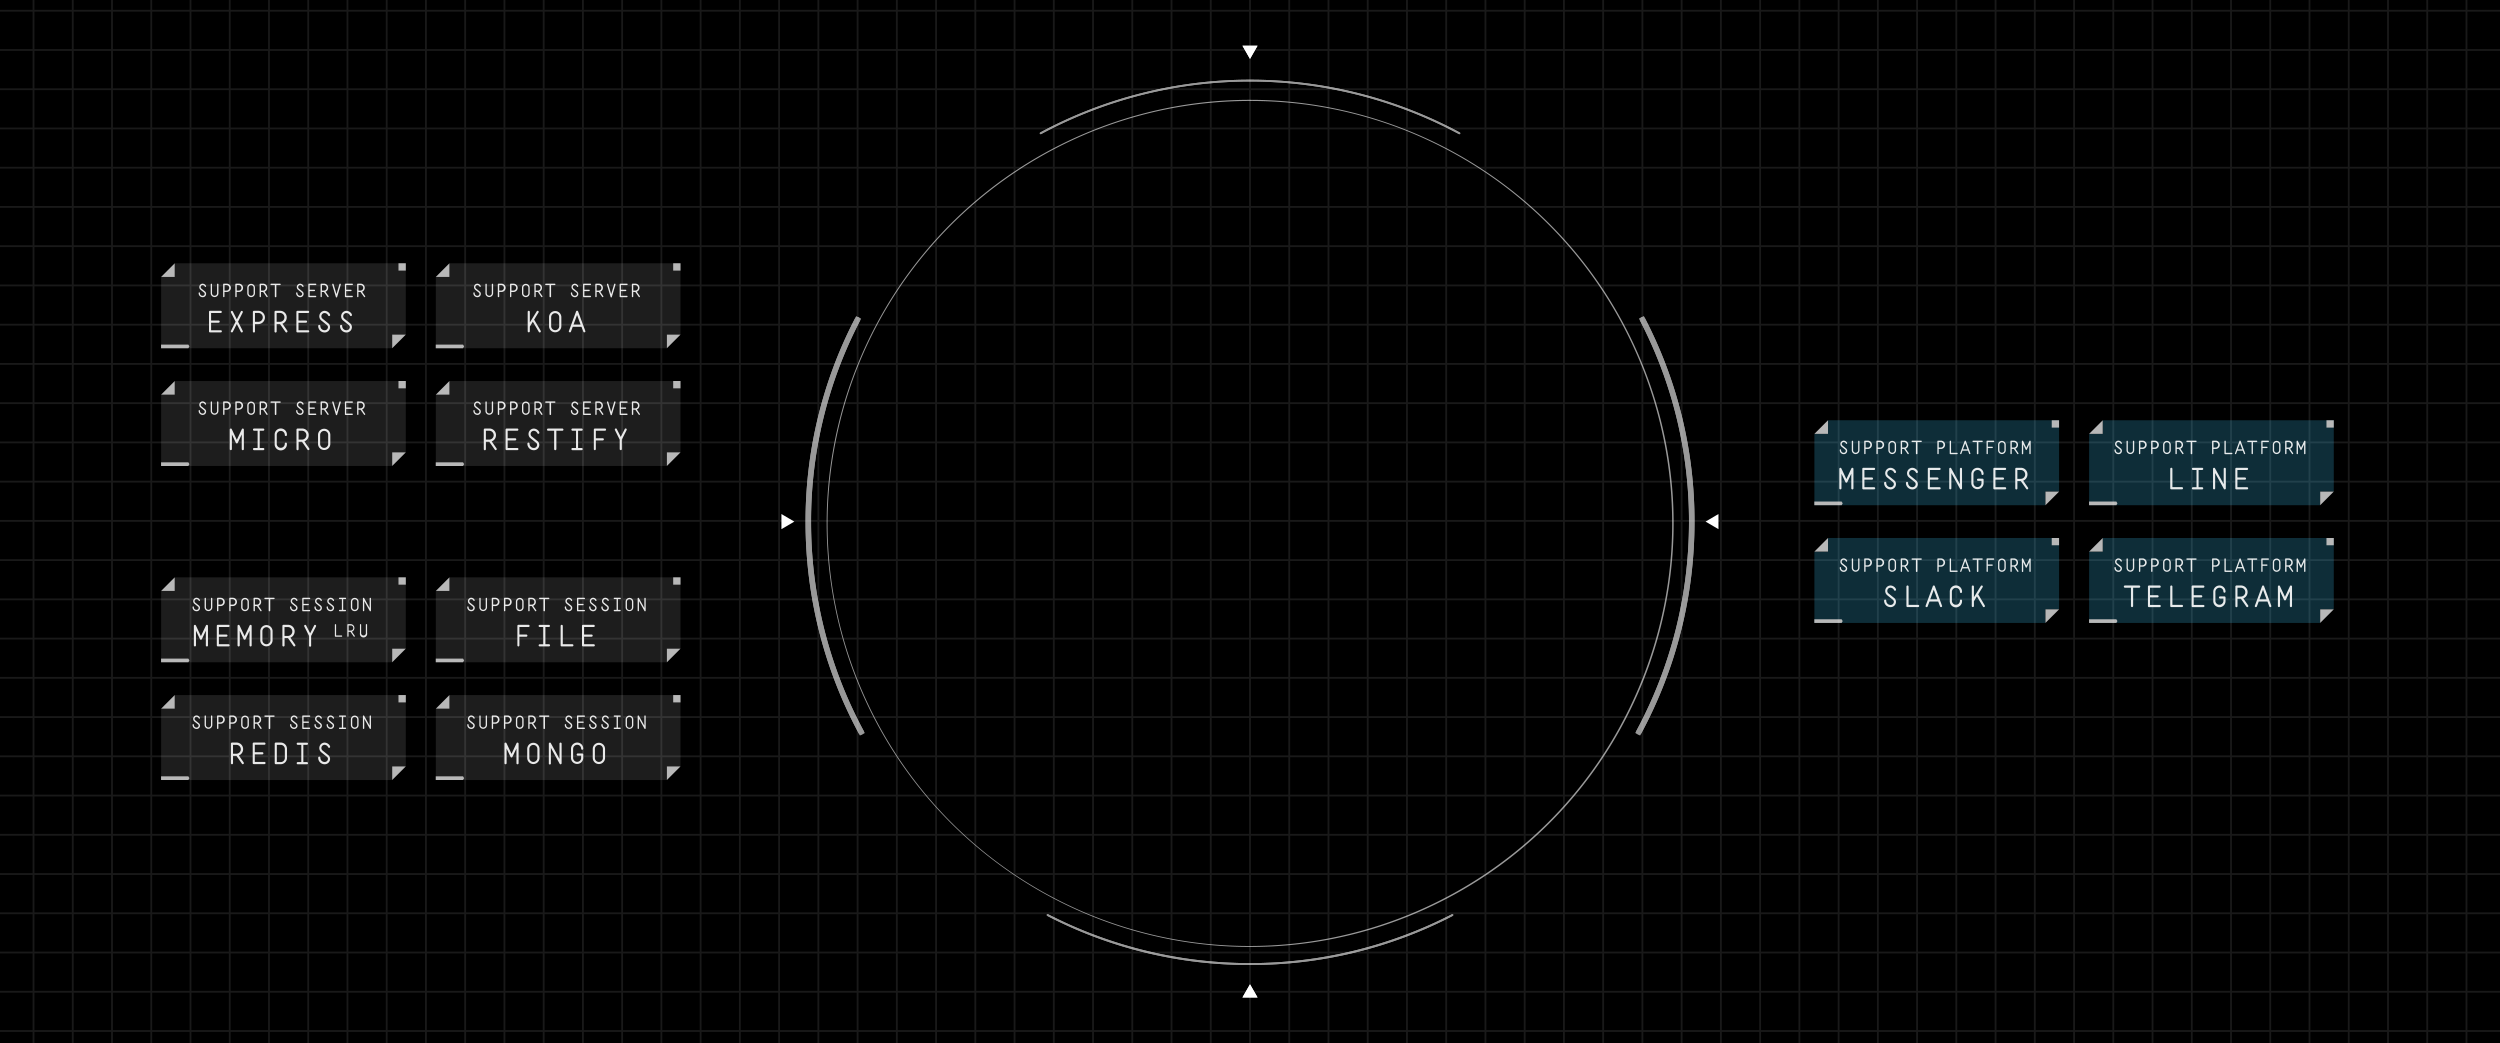<svg xmlns="http://www.w3.org/2000/svg" width="1366" height="570" viewBox="0 0 1366 570">
    <g fill="none" fill-rule="evenodd">
        <path fill="#000" fill-rule="nonzero" d="M0 0h1366v570H0z"/>
        <g fill="#FFF" fill-rule="nonzero" opacity=".6">
            <path d="M797.24 73.31c-71.33-38.361-157.15-38.361-228.48 0l-.47-.88c71.626-38.521 157.804-38.521 229.43 0l-.48.88zM683 527.26a239.19 239.19 0 0 1-110.88-26.87l.46-.89c69.294 35.677 151.556 35.677 220.85 0l.46.89A239.19 239.19 0 0 1 683 527.26zM895.53 401.38a1.5 1.5 0 0 1-1.32-2.21 240.22 240.22 0 0 0 28.65-113.77 237.2 237.2 0 0 0-26.65-110 1.503 1.503 0 0 1 2.67-1.38 240.19 240.19 0 0 1 27 111.34 243.25 243.25 0 0 1-29 115.19 1.5 1.5 0 0 1-1.35.83zM470.47 401.38a1.5 1.5 0 0 1-1.32-.79 243.25 243.25 0 0 1-29-115.19 240.18 240.18 0 0 1 27-111.34 1.503 1.503 0 1 1 2.67 1.38 237.21 237.21 0 0 0-26.65 110 240.23 240.23 0 0 0 28.65 113.76 1.5 1.5 0 0 1-1.35 2.18z"/>
            <path d="M797.48 73.37a.5.5 0 0 1-.24-.06c-71.33-38.361-157.15-38.361-228.48 0a.5.5 0 0 1-.47-.88c71.626-38.521 157.804-38.521 229.43 0a.5.5 0 0 1-.24.94zM683 527.26a239.19 239.19 0 0 1-110.88-26.87.5.5 0 1 1 .46-.89c69.294 35.677 151.556 35.677 220.85 0a.5.5 0 1 1 .46.89A239.19 239.19 0 0 1 683 527.26zM896.14 401.91l-2.64-1.42.71-1.32a240.22 240.22 0 0 0 28.65-113.77 237.2 237.2 0 0 0-26.65-110l-.69-1.33 2.67-1.38.69 1.33a240.19 240.19 0 0 1 27 111.34 243.25 243.25 0 0 1-29 115.19l-.74 1.36zM469.86 401.91l-.71-1.32a243.25 243.25 0 0 1-29-115.19 240.18 240.18 0 0 1 27-111.34l.69-1.33 2.67 1.38-.69 1.33a237.21 237.21 0 0 0-26.65 110 240.23 240.23 0 0 0 28.65 113.76l.71 1.32-2.67 1.39z"/>
            <path d="M683 517.41c-110.051-.065-204.835-77.62-226.686-185.48-21.85-107.86 35.277-216.19 136.626-259.08 117.742-49.739 253.511 5.388 303.25 123.13 49.739 117.742-5.388 253.511-123.13 303.25A229.92 229.92 0 0 1 683 517.41zm0-462.25c-109.815.062-204.397 77.449-226.201 185.077-21.805 107.628 35.2 215.725 136.331 258.523 117.434 49.403 252.692-5.632 302.273-122.991 49.58-117.36-5.25-252.7-122.533-302.459A229.44 229.44 0 0 0 683 55.17v-.01z"/>
        </g>
        <path fill="#FFF" fill-rule="nonzero" d="M683 32.17L678.86 25h8.28zM683 537.83l4.14 7.17h-8.28z"/>
        <path fill="#FFF" fill-rule="nonzero" d="M683 32.17L678.93 25h8.14zM683 537.83l4.07 7.17h-8.14zM931.92 285l7.05-4.14v8.28zM434.02 285l-7.05 4.14v-8.28z"/>
        <g stroke="#FFF" opacity=".1">
            <path d="M1366 5.87H0M1366 27.31H0M1366 48.75H0M1366 70.19H0M1366 91.63H0M1366 113.07H0M1366 134.51H0M1366 155.96H0M1366 177.4H0M1366 198.84H0M1366 220.28H0M1366 241.72H0M1366 263.16H0M1366 284.6H0M1366 306.04H0M1366 327.49H0M1366 348.93H0M1366 370.37H0M1366 391.81H0M1366 413.25H0M1366 434.69H0M1366 456.13H0M1366 477.57H0M1366 499.02H0M1366 520.46H0M1366 541.9H0M1366 563.34H0M18.32 0v570M39.76 0v570M61.2 0v570M82.65 0v570M104.09 0v570M125.53 0v570M146.97 0v570M168.41 0v570M189.85 0v570M211.29 0v570M232.73 0v570M254.17 0v570M275.62 0v570M297.06 0v570M318.5 0v570M339.94 0v570M361.38 0v570M382.82 0v570M404.26 0v570M425.7 0v570M447.15 0v570M468.59 0v570M490.03 0v570M511.47 0v570M532.91 0v570M554.35 0v570M575.79 0v570M597.23 0v570M618.68 0v570M640.12 0v570M661.56 0v570M683 0v570M704.44 0v570M725.88 0v570M747.32 0v570M768.76 0v570M790.21 0v570M811.65 0v570M833.09 0v570M854.53 0v570M875.97 0v570M897.41 0v570M918.85 0v570M940.29 0v570M961.74 0v570M983.18 0v570M1004.62 0v570M1026.06 0v570M1047.5 0v570M1068.94 0v570M1090.38 0v570M1111.82 0v570M1133.27 0v570M1154.71 0v570M1176.15 0v570M1197.59 0v570M1219.03 0v570M1240.47 0v570M1261.91 0v570M1283.35 0v570M1304.8 0v570M1326.24 0v570M1347.68 0v570"/>
        </g>
        <path d="M0 0h1366v570H0z"/>
        <path d="M0 0h1366v570H0z"/>
        <path d="M79.82 134.91h150.09v64.32H79.82z"/>
        <g fill="#FFF" fill-rule="nonzero" opacity=".72">
            <path d="M221.72 143.86H95.47v7.44h-7.43v38.98h126.25v-7.44h7.43z" opacity=".16"/>
            <path d="M95.47 151.3h-7.43l7.43-7.44zM214.29 182.84h7.44l-7.44 7.44zM217.73 143.86h4v4h-4zM90.02 190.28v-2H88v2zM102.92 190.28l.58-1-.58-1h-12.9v2z"/>
        </g>
        <g fill="#FFF" fill-rule="nonzero" opacity=".9">
            <path d="M108.53 160.18a.37.37 0 1 1 .73 0 1.43 1.43 0 0 0 1.4 1.46 1.1 1.1 0 0 0 1.19-1 .93.93 0 0 0-.32-.75l-2-1.61a1.87 1.87 0 0 1 1.12-3.28 2.19 2.19 0 0 1 1.6.74c.174.192.294.427.35.68a.39.39 0 0 1-.36.39.43.43 0 0 1-.33-.23 1.38 1.38 0 0 0-1.26-.82 1.08 1.08 0 0 0-1 1.11 1 1 0 0 0 .39.82l2 1.61c.392.34.606.842.58 1.36a1.82 1.82 0 0 1-1.91 1.73 2.18 2.18 0 0 1-2.18-2.21zM115.13 160.21v-4.82a.37.37 0 0 1 .36-.38.38.38 0 0 1 .36.38v4.82a1.38 1.38 0 0 0 2.76 0v-4.82a.37.37 0 0 1 .39-.39.38.38 0 0 1 .36.38v4.82a2.115 2.115 0 1 1-4.23.01zM121.92 162v-6.63a.38.38 0 0 1 .36-.38h1.6a2.27 2.27 0 1 1 0 4.54h-1.23V162a.37.37 0 0 1-.37.38.38.38 0 0 1-.36-.38zm2-3.23a1.51 1.51 0 0 0 0-3h-1.23v3h1.23zM128.58 162v-6.63a.38.38 0 0 1 .36-.38h1.6a2.27 2.27 0 1 1 0 4.54h-1.23V162a.37.37 0 0 1-.37.38.38.38 0 0 1-.36-.38zm2-3.23a1.51 1.51 0 0 0 0-3h-1.23v3h1.23zM135.11 160.25v-3.06a2.1 2.1 0 1 1 4.2 0v3.06a2.1 2.1 0 1 1-4.2 0zm3.47 0v-3.06a1.37 1.37 0 0 0-2.74 0v3.06a1.37 1.37 0 0 0 2.74 0zM141.86 162v-6.63a.38.38 0 0 1 .36-.38h1.61a2.24 2.24 0 0 1 2.19 2.27 2.28 2.28 0 0 1-1.46 2.14l1.65 2.39a.35.35 0 0 1 .07.21.38.38 0 0 1-.36.38.33.33 0 0 1-.3-.16l-1.87-2.69h-1.16V162a.37.37 0 0 1-.37.38.38.38 0 0 1-.36-.38zm2-3.23a1.51 1.51 0 0 0 0-3h-1.24v3h1.24zM150.16 162v-6.25h-2a.38.38 0 0 1 0-.76H153a.38.38 0 0 1 0 .76h-2V162a.42.42 0 1 1-.84 0zM161.81 160.18a.37.37 0 1 1 .73 0 1.43 1.43 0 0 0 1.4 1.46 1.1 1.1 0 0 0 1.19-1 .93.93 0 0 0-.32-.75l-2-1.61a1.87 1.87 0 0 1 1.12-3.28 2.19 2.19 0 0 1 1.6.74c.174.192.294.427.35.68a.39.39 0 0 1-.36.39.43.43 0 0 1-.33-.23 1.38 1.38 0 0 0-1.26-.82 1.08 1.08 0 0 0-1 1.11 1 1 0 0 0 .39.82l2 1.61c.392.34.606.842.58 1.36a1.82 1.82 0 0 1-1.91 1.73 2.18 2.18 0 0 1-2.18-2.21zM168.48 162v-6.63a.37.37 0 0 1 .35-.38h3.66a.37.37 0 0 1 .35.39.36.36 0 0 1-.35.37h-3.3v2.56h2.56a.375.375 0 1 1 0 .75h-2.56v2.57h3.3a.38.38 0 0 1 0 .75h-3.66a.36.36 0 0 1-.35-.38zM175.16 162v-6.63a.38.38 0 0 1 .36-.38h1.61a2.24 2.24 0 0 1 2.19 2.27 2.28 2.28 0 0 1-1.46 2.14l1.65 2.39a.35.35 0 0 1 .07.21.38.38 0 0 1-.36.38.33.33 0 0 1-.3-.16l-1.92-2.67h-1.16V162a.37.37 0 0 1-.37.38.38.38 0 0 1-.31-.38zm2-3.23a1.51 1.51 0 0 0 0-3h-1.24v3h1.24zM183.49 162.16l-1.95-6.57a.66.66 0 0 1 0-.19.35.35 0 0 1 .36-.39.37.37 0 0 1 .35.27l1.61 5.45 1.61-5.45a.37.37 0 0 1 .35-.27.33.33 0 0 1 .37.36 1 1 0 0 1 0 .22l-1.95 6.57a.375.375 0 1 1-.75 0zM188.46 162v-6.63a.37.37 0 0 1 .35-.38h3.66a.37.37 0 0 1 .35.39.36.36 0 0 1-.35.37h-3.3v2.56h2.56a.375.375 0 1 1 0 .75h-2.56v2.57h3.3a.38.38 0 0 1 0 .75h-3.66a.36.36 0 0 1-.35-.38zM195.14 162v-6.63a.38.38 0 0 1 .36-.38h1.61a2.24 2.24 0 0 1 2.19 2.27 2.28 2.28 0 0 1-1.46 2.14l1.65 2.39a.35.35 0 0 1 .07.21.38.38 0 0 1-.36.38.33.33 0 0 1-.3-.16l-1.9-2.67h-1.16V162a.37.37 0 0 1-.37.38.38.38 0 0 1-.33-.38zm2-3.23a1.51 1.51 0 0 0 0-3h-1.24v3h1.24zM114.2 181v-10.57a.59.59 0 0 1 .56-.61h5.86a.59.59 0 0 1 .56.62.57.57 0 0 1-.56.59h-5.28v4.1h4.1a.6.6 0 0 1 0 1.2h-4.1v4.11h5.28a.6.6 0 0 1 0 1.2h-5.86a.58.58 0 0 1-.56-.64zM126.11 181.06a.5.5 0 0 1 .08-.29l2.55-5-2.55-5a.81.81 0 0 1-.06-.32.57.57 0 0 1 .58-.58.55.55 0 0 1 .51.34l2.18 4.29 2.18-4.29a.55.55 0 0 1 .51-.34.55.55 0 0 1 .58.58.76.76 0 0 1-.06.32l-2.54 5 2.54 5a.79.79 0 0 1 .08.3.58.58 0 0 1-1.1.26l-2.2-4.33-2.18 4.31a.59.59 0 0 1-.51.32.6.6 0 0 1-.59-.57zM138.17 181v-10.57a.61.61 0 0 1 .58-.61h2.56a3.64 3.64 0 0 1 0 7.27h-2v4a.59.59 0 0 1-.59.61.6.6 0 0 1-.55-.7zm3.14-5.17a2.42 2.42 0 0 0 0-4.83h-2v4.83h2zM150 181v-10.57a.61.61 0 0 1 .58-.61h2.58a3.58 3.58 0 0 1 3.51 3.63 3.66 3.66 0 0 1-2.34 3.43l2.64 3.83a.56.56 0 0 1 .11.34.6.6 0 0 1-.58.61.53.53 0 0 1-.48-.26l-3-4.31h-1.86v4a.59.59 0 0 1-.59.61.6.6 0 0 1-.57-.7zm3.15-5.17a2.42 2.42 0 0 0 0-4.83h-2v4.83h2zM161.95 181v-10.57a.59.59 0 0 1 .56-.61h5.86a.59.59 0 0 1 .56.62.57.57 0 0 1-.56.59h-5.28v4.1h4.1a.6.6 0 0 1 0 1.2h-4.1v4.11h5.28a.6.6 0 0 1 0 1.2h-5.86a.58.58 0 0 1-.56-.64zM173.87 178.1a.585.585 0 1 1 1.17 0 2.29 2.29 0 0 0 2.24 2.34 1.76 1.76 0 0 0 1.91-1.58 1.49 1.49 0 0 0-.51-1.2l-3.19-2.58a3 3 0 0 1 1.79-5.25 3.51 3.51 0 0 1 2.56 1.18c.279.308.472.684.56 1.09a.63.63 0 0 1-.58.62.69.69 0 0 1-.53-.37 2.22 2.22 0 0 0-2-1.31 1.73 1.73 0 0 0-1.68 1.78 1.65 1.65 0 0 0 .62 1.31l3.19 2.58a2.7 2.7 0 0 1 .93 2.18 2.92 2.92 0 0 1-3.06 2.77 3.49 3.49 0 0 1-3.42-3.56zM185.8 178.1a.585.585 0 1 1 1.17 0 2.29 2.29 0 0 0 2.24 2.34 1.76 1.76 0 0 0 1.91-1.58 1.49 1.49 0 0 0-.51-1.2l-3.19-2.58a3 3 0 0 1 1.79-5.25 3.51 3.51 0 0 1 2.56 1.18c.279.308.472.684.56 1.09a.63.63 0 0 1-.58.62.69.69 0 0 1-.53-.37 2.22 2.22 0 0 0-2-1.31 1.73 1.73 0 0 0-1.68 1.78 1.65 1.65 0 0 0 .62 1.31l3.19 2.58a2.7 2.7 0 0 1 .93 2.18 2.92 2.92 0 0 1-3.06 2.77 3.49 3.49 0 0 1-3.42-3.56z"/>
        </g>
        <path d="M229.92 134.91h150.09v64.32H229.92z"/>
        <g fill="#FFF" fill-rule="nonzero" opacity=".72">
            <path d="M371.82 143.86H245.57v7.44h-7.43v38.98h126.25v-7.44h7.43z" opacity=".16"/>
            <path d="M245.57 151.3h-7.43l7.43-7.44zM364.39 182.84h7.44l-7.44 7.44zM367.83 143.86h4v4h-4zM240.12 190.28v-2h-2.02v2zM253.02 190.28l.58-1-.58-1h-12.9v2z"/>
        </g>
        <g fill="#FFF" fill-rule="nonzero" opacity=".9">
            <path d="M258.64 160.18a.37.37 0 1 1 .73 0 1.43 1.43 0 0 0 1.4 1.46 1.1 1.1 0 0 0 1.19-1 .93.93 0 0 0-.32-.75l-2-1.61a1.87 1.87 0 0 1 1.12-3.28 2.19 2.19 0 0 1 1.6.74c.174.192.294.427.35.68a.39.39 0 0 1-.36.39.43.43 0 0 1-.33-.23 1.38 1.38 0 0 0-1.26-.82 1.08 1.08 0 0 0-1 1.11 1 1 0 0 0 .39.82l2 1.61c.392.34.606.842.58 1.36a1.82 1.82 0 0 1-1.91 1.73 2.18 2.18 0 0 1-2.18-2.21zM265.24 160.21v-4.82a.37.37 0 0 1 .36-.38.38.38 0 0 1 .36.38v4.82a1.38 1.38 0 0 0 2.76 0v-4.82a.37.37 0 0 1 .36-.38.38.38 0 0 1 .36.38v4.82a2.1 2.1 0 1 1-4.2 0zM272 162v-6.63a.38.38 0 0 1 .36-.38H274a2.27 2.27 0 1 1 0 4.54h-1.23V162a.37.37 0 0 1-.37.38.38.38 0 0 1-.4-.38zm2-3.23a1.51 1.51 0 0 0 0-3h-1.23v3H274zM278.69 162v-6.63a.38.38 0 0 1 .31-.37h1.6a2.27 2.27 0 0 1 0 4.54h-1.23V162a.37.37 0 0 1-.37.38.38.38 0 0 1-.31-.38zm2-3.23a1.51 1.51 0 0 0 0-3h-1.23v3h1.23zM285.22 160.25v-3.06a2.1 2.1 0 1 1 4.2 0v3.06a2.1 2.1 0 1 1-4.2 0zm3.47 0v-3.06a1.37 1.37 0 0 0-2.74 0v3.06a1.37 1.37 0 1 0 2.74 0zM292 162v-6.63a.38.38 0 0 1 .36-.38h1.61a2.24 2.24 0 0 1 2.19 2.27 2.28 2.28 0 0 1-1.46 2.14l1.65 2.39a.35.35 0 0 1 .07.21.38.38 0 0 1-.36.38.33.33 0 0 1-.3-.16l-1.87-2.69h-1.19V162a.37.37 0 0 1-.37.38.38.38 0 0 1-.33-.38zm2-3.23a1.51 1.51 0 0 0 0-3h-1.3v3h1.3zM300.27 162v-6.25h-2a.38.38 0 0 1 0-.76h4.84a.38.38 0 0 1 0 .76h-2V162a.42.42 0 1 1-.84 0zM311.92 160.18a.37.37 0 1 1 .73 0 1.43 1.43 0 0 0 1.4 1.46 1.1 1.1 0 0 0 1.19-1 .93.93 0 0 0-.32-.75l-2-1.61A1.87 1.87 0 0 1 314 155a2.19 2.19 0 0 1 1.6.74c.174.192.294.427.35.68a.39.39 0 0 1-.36.39.43.43 0 0 1-.33-.23 1.38 1.38 0 0 0-1.26-.82 1.08 1.08 0 0 0-1 1.11 1 1 0 0 0 .39.82l2 1.61c.392.34.606.842.58 1.36a1.82 1.82 0 0 1-1.97 1.74 2.18 2.18 0 0 1-2.08-2.22zM318.59 162v-6.63a.37.37 0 0 1 .35-.38h3.66a.37.37 0 0 1 .35.39.36.36 0 0 1-.35.37h-3.3v2.56h2.56a.375.375 0 1 1 0 .75h-2.56v2.57h3.3a.38.38 0 0 1 0 .75h-3.66a.36.36 0 0 1-.35-.38zM325.27 162v-6.63a.38.38 0 0 1 .36-.38h1.61a2.24 2.24 0 0 1 2.19 2.27 2.28 2.28 0 0 1-1.46 2.14l1.65 2.39a.35.35 0 0 1 .07.21.38.38 0 0 1-.36.38.33.33 0 0 1-.3-.16l-1.87-2.69H326V162a.37.37 0 0 1-.37.38.38.38 0 0 1-.36-.38zm2-3.23a1.51 1.51 0 0 0 0-3H326v3h1.27zM333.6 162.16l-1.95-6.57a.66.66 0 0 1 0-.19.35.35 0 0 1 .35-.4.37.37 0 0 1 .35.27l1.61 5.45 1.61-5.45a.37.37 0 0 1 .35-.27.33.33 0 0 1 .37.36 1 1 0 0 1 0 .22l-1.95 6.57a.37.37 0 0 1-.74.01zM338.57 162v-6.63a.37.37 0 0 1 .35-.38h3.66a.37.37 0 0 1 .35.39.36.36 0 0 1-.35.37h-3.3v2.56h2.56a.375.375 0 1 1 0 .75h-2.56v2.57h3.3a.38.38 0 0 1 0 .75h-3.66a.36.36 0 0 1-.35-.38zM345.25 162v-6.63a.38.38 0 0 1 .36-.38h1.61a2.24 2.24 0 0 1 2.19 2.27 2.28 2.28 0 0 1-1.46 2.14l1.65 2.39a.35.35 0 0 1 .07.21.38.38 0 0 1-.36.38.33.33 0 0 1-.3-.16l-1.87-2.69H346V162a.37.37 0 0 1-.37.38.38.38 0 0 1-.38-.38zm2-3.23a1.51 1.51 0 0 0 0-3H346v3h1.25zM288.33 181v-10.59a.59.59 0 0 1 .58-.59.6.6 0 0 1 .59.59v5.79l3.78-6.11a.57.57 0 0 1 .5-.27.6.6 0 0 1 .58.61.56.56 0 0 1-.1.3l-2.42 3.92 3.59 6.08a.86.86 0 0 1 .08.34.57.57 0 0 1-.58.58.53.53 0 0 1-.5-.29l-3.3-5.57-1.63 2.66V181a.585.585 0 1 1-1.17 0zM300 178.21v-4.9a3.36 3.36 0 1 1 6.72 0v4.9a3.36 3.36 0 1 1-6.72 0zm5.55 0v-4.9a2.195 2.195 0 0 0-4.39 0v4.9a2.2 2.2 0 0 0 4.4 0h-.01zM310.79 181l4-10.85a.55.55 0 0 1 .54-.37.54.54 0 0 1 .54.37l4 10.85a.59.59 0 0 1-1.14.22l-1-2.67h-4.77l-1 2.67a.57.57 0 0 1-.54.38.59.59 0 0 1-.63-.6zm6.45-3.65l-1.94-5.25-1.94 5.25h3.88z"/>
        </g>
        <path d="M79.82 199.24h150.09v64.32H79.82z"/>
        <g fill="#FFF" fill-rule="nonzero" opacity=".72">
            <path d="M221.72 208.19H95.47v7.44h-7.43v38.98h126.25v-7.44h7.43z" opacity=".16"/>
            <path d="M95.47 215.63h-7.43l7.43-7.44zM214.29 247.17h7.44l-7.44 7.44zM217.73 208.19h4v4h-4zM90.02 254.61v-2H88v2zM102.92 254.61l.58-1-.58-1h-12.9v2z"/>
        </g>
        <g fill="#FFF" fill-rule="nonzero" opacity=".9">
            <path d="M108.53 224.5a.37.37 0 1 1 .73 0 1.43 1.43 0 0 0 1.4 1.46 1.1 1.1 0 0 0 1.19-1 .93.93 0 0 0-.32-.75l-2-1.61a1.87 1.87 0 0 1 1.12-3.28 2.19 2.19 0 0 1 1.6.74c.174.192.295.427.35.68a.39.39 0 0 1-.36.39.43.43 0 0 1-.33-.23 1.38 1.38 0 0 0-1.26-.82 1.08 1.08 0 0 0-1 1.11 1 1 0 0 0 .39.82l2 1.61c.392.34.606.842.58 1.36a1.82 1.82 0 0 1-1.91 1.73 2.18 2.18 0 0 1-2.18-2.21zM115.13 224.53v-4.82a.37.37 0 0 1 .36-.38.38.38 0 0 1 .36.38v4.82a1.38 1.38 0 0 0 2.76 0v-4.82a.37.37 0 0 1 .36-.38.38.38 0 0 1 .36.38v4.82a2.1 2.1 0 1 1-4.2 0zM121.92 226.34v-6.63a.38.38 0 0 1 .36-.38h1.6a2.27 2.27 0 1 1 0 4.54h-1.23v2.47a.37.37 0 0 1-.37.38.38.38 0 0 1-.36-.38zm2-3.23a1.51 1.51 0 0 0 0-3h-1.23v3h1.23zM128.58 226.34v-6.63a.38.38 0 0 1 .36-.38h1.6a2.27 2.27 0 1 1 0 4.54h-1.23v2.47a.37.37 0 0 1-.37.38.38.38 0 0 1-.36-.38zm2-3.23a1.51 1.51 0 0 0 0-3h-1.23v3h1.23zM135.11 224.57v-3.06a2.1 2.1 0 1 1 4.2 0v3.06a2.1 2.1 0 1 1-4.2 0zm3.47 0v-3.06a1.37 1.37 0 0 0-2.74 0v3.06a1.37 1.37 0 1 0 2.74 0zM141.86 226.34v-6.63a.38.38 0 0 1 .36-.38h1.61a2.24 2.24 0 0 1 2.17 2.27 2.28 2.28 0 0 1-1.46 2.14l1.65 2.39a.35.35 0 0 1 .07.21.38.38 0 0 1-.36.38.33.33 0 0 1-.3-.16l-1.87-2.69h-1.16v2.47a.37.37 0 0 1-.37.38.38.38 0 0 1-.34-.38zm2-3.23a1.51 1.51 0 0 0 0-3h-1.24v3h1.24zM150.16 226.34v-6.25h-2a.38.38 0 0 1 0-.76H153a.38.38 0 0 1 0 .76h-2v6.25a.42.42 0 1 1-.84 0zM161.81 224.5a.37.37 0 1 1 .73 0 1.43 1.43 0 0 0 1.4 1.46 1.1 1.1 0 0 0 1.19-1 .93.93 0 0 0-.32-.75l-2-1.61a1.87 1.87 0 0 1 1.12-3.28 2.19 2.19 0 0 1 1.6.74c.174.192.295.427.35.68a.39.39 0 0 1-.36.39.43.43 0 0 1-.33-.23 1.38 1.38 0 0 0-1.26-.82 1.08 1.08 0 0 0-1 1.11 1 1 0 0 0 .39.82l2 1.61c.392.34.606.842.58 1.36a1.82 1.82 0 0 1-1.91 1.73 2.18 2.18 0 0 1-2.18-2.21zM168.48 226.34v-6.63a.37.37 0 0 1 .35-.38h3.66a.37.37 0 0 1 .35.39.36.36 0 0 1-.35.37h-3.3v2.56h2.56a.38.38 0 0 1 0 .75h-2.56v2.6h3.3a.38.38 0 0 1 0 .75h-3.66a.36.36 0 0 1-.35-.41zM175.16 226.34v-6.63a.38.38 0 0 1 .36-.38h1.61a2.24 2.24 0 0 1 2.19 2.27 2.28 2.28 0 0 1-1.46 2.14l1.65 2.39a.35.35 0 0 1 .07.21.38.38 0 0 1-.36.38.33.33 0 0 1-.3-.16l-1.92-2.69h-1.16v2.47a.37.37 0 0 1-.37.38.38.38 0 0 1-.31-.38zm2-3.23a1.51 1.51 0 0 0 0-3h-1.24v3h1.24zM183.49 226.48l-1.95-6.57a.66.66 0 0 1 0-.19.36.36 0 0 1 .36-.39.37.37 0 0 1 .35.27l1.61 5.45 1.61-5.45a.37.37 0 0 1 .35-.27.33.33 0 0 1 .37.36 1 1 0 0 1 0 .22l-1.95 6.57a.375.375 0 1 1-.75 0zM188.46 226.34v-6.63a.37.37 0 0 1 .35-.38h3.66a.37.37 0 0 1 .35.39.36.36 0 0 1-.35.37h-3.3v2.56h2.56a.38.38 0 0 1 0 .75h-2.56v2.6h3.3a.38.38 0 0 1 0 .75h-3.66a.36.36 0 0 1-.35-.41zM195.14 226.34v-6.63a.38.38 0 0 1 .36-.38h1.61a2.24 2.24 0 0 1 2.19 2.27 2.28 2.28 0 0 1-1.46 2.14l1.65 2.39a.35.35 0 0 1 .07.21.38.38 0 0 1-.36.38.33.33 0 0 1-.3-.16l-1.9-2.69h-1.16v2.47a.37.37 0 0 1-.37.38.38.38 0 0 1-.33-.38zm2-3.23a1.51 1.51 0 0 0 0-3h-1.24v3h1.24zM125.53 245.37v-10.63a.6.6 0 0 1 .58-.59.55.55 0 0 1 .53.34l2.75 5.83 2.75-5.83a.55.55 0 0 1 .53-.34.6.6 0 0 1 .58.59v10.63a.58.58 0 0 1-.58.61.59.59 0 0 1-.59-.61v-8l-2.16 4.58a.58.58 0 0 1-1.06 0l-2.16-4.58v8a.585.585 0 1 1-1.17 0zM138.24 245.37a.58.58 0 0 1 .58-.59h1.94v-9.43h-1.94a.59.59 0 0 1-.58-.61.58.58 0 0 1 .58-.59h5a.6.6 0 0 1 0 1.2h-1.92v9.43h1.94a.6.6 0 0 1 0 1.2h-5a.59.59 0 0 1-.6-.61zM150.08 242.49v-4.85a3.35 3.35 0 1 1 6.69 0 .58.58 0 0 1-.58.61.59.59 0 0 1-.58-.61 2.195 2.195 0 0 0-4.39 0v4.85a2.195 2.195 0 0 0 4.39 0 .58.58 0 1 1 1.15 0 3.35 3.35 0 1 1-6.68 0zM162 245.37v-10.62a.61.61 0 0 1 .58-.61h2.58a3.58 3.58 0 0 1 3.51 3.63 3.65 3.65 0 0 1-2.34 3.42l2.64 3.83a.56.56 0 0 1 .11.34.6.6 0 0 1-.58.61.53.53 0 0 1-.48-.26l-3-4.3h-1.86v4a.6.6 0 0 1-.59.61.6.6 0 0 1-.57-.65zm3.15-5.17a2.42 2.42 0 0 0 0-4.83h-2v4.83h2zM173.77 242.53v-4.9a3.36 3.36 0 1 1 6.72 0v4.9a3.36 3.36 0 1 1-6.72 0zm5.55 0v-4.9a2.195 2.195 0 0 0-4.39 0v4.9a2.2 2.2 0 0 0 4.4 0h-.01z"/>
        </g>
        <path d="M229.92 199.24h150.09v64.32H229.92z"/>
        <g fill="#FFF" fill-rule="nonzero" opacity=".72">
            <path d="M371.82 208.19H245.57v7.44h-7.43v38.98h126.25v-7.44h7.43z" opacity=".16"/>
            <path d="M245.57 215.63h-7.43l7.43-7.44zM364.39 247.17h7.44l-7.44 7.44zM367.83 208.19h4v4h-4zM240.12 254.61v-2h-2.02v2zM253.02 254.61l.58-1-.58-1h-12.9v2z"/>
        </g>
        <g fill="#FFF" fill-rule="nonzero" opacity=".9">
            <path d="M258.64 224.5a.37.37 0 1 1 .73 0 1.43 1.43 0 0 0 1.4 1.46 1.1 1.1 0 0 0 1.19-1 .93.93 0 0 0-.32-.75l-2-1.61a1.87 1.87 0 0 1 1.12-3.28 2.19 2.19 0 0 1 1.6.74c.174.192.295.427.35.68a.39.39 0 0 1-.36.39.43.43 0 0 1-.33-.23 1.38 1.38 0 0 0-1.26-.82 1.08 1.08 0 0 0-1 1.11 1 1 0 0 0 .39.82l2 1.61c.392.34.606.842.58 1.36a1.82 1.82 0 0 1-1.91 1.73 2.18 2.18 0 0 1-2.18-2.21zM265.24 224.53v-4.82a.37.37 0 0 1 .36-.38.38.38 0 0 1 .36.38v4.82a1.38 1.38 0 0 0 2.76 0v-4.82a.37.37 0 0 1 .36-.38.38.38 0 0 1 .36.38v4.82a2.1 2.1 0 1 1-4.2 0zM272 226.34v-6.63a.38.38 0 0 1 .36-.38H274a2.27 2.27 0 1 1 0 4.54h-1.23v2.47a.37.37 0 0 1-.37.38.38.38 0 0 1-.4-.38zm2-3.23a1.51 1.51 0 0 0 0-3h-1.23v3H274zM278.69 226.34v-6.63a.38.38 0 0 1 .36-.38h1.6a2.27 2.27 0 1 1 0 4.54h-1.23v2.47a.37.37 0 0 1-.37.38.38.38 0 0 1-.36-.38zm2-3.23a1.51 1.51 0 0 0 0-3h-1.23v3h1.23zM285.22 224.57v-3.06a2.1 2.1 0 1 1 4.2 0v3.06a2.1 2.1 0 1 1-4.2 0zm3.47 0v-3.06a1.37 1.37 0 0 0-2.74 0v3.06a1.37 1.37 0 1 0 2.74 0zM292 226.34v-6.63a.38.38 0 0 1 .36-.38h1.61a2.24 2.24 0 0 1 2.19 2.27 2.28 2.28 0 0 1-1.46 2.14l1.65 2.39a.35.35 0 0 1 .07.21.38.38 0 0 1-.36.38.33.33 0 0 1-.3-.16l-1.87-2.69h-1.19v2.47a.37.37 0 0 1-.37.38.38.38 0 0 1-.33-.38zm2-3.23a1.51 1.51 0 0 0 0-3h-1.3v3h1.3zM300.27 226.34v-6.25h-2a.38.38 0 0 1 0-.76h4.84a.38.38 0 0 1 0 .76h-2v6.25a.42.42 0 1 1-.84 0zM311.92 224.5a.37.37 0 1 1 .73 0A1.43 1.43 0 0 0 314 226a1.1 1.1 0 0 0 1.19-1 .93.93 0 0 0-.32-.75l-2-1.61a1.87 1.87 0 0 1 1.12-3.28 2.19 2.19 0 0 1 1.6.74c.174.192.295.427.35.68a.39.39 0 0 1-.36.39.43.43 0 0 1-.33-.23 1.38 1.38 0 0 0-1.26-.82 1.08 1.08 0 0 0-1 1.11 1 1 0 0 0 .39.82l2 1.61c.401.328.63.822.62 1.34a1.82 1.82 0 0 1-1.91 1.73 2.18 2.18 0 0 1-2.17-2.23zM318.59 226.34v-6.63a.37.37 0 0 1 .35-.38h3.66a.37.37 0 0 1 .35.39.36.36 0 0 1-.35.37h-3.3v2.56h2.56a.38.38 0 0 1 0 .75h-2.56v2.6h3.3a.38.38 0 0 1 0 .75h-3.66a.36.36 0 0 1-.35-.41zM325.27 226.34v-6.63a.38.38 0 0 1 .36-.38h1.61a2.24 2.24 0 0 1 2.19 2.27 2.28 2.28 0 0 1-1.46 2.14l1.65 2.39a.35.35 0 0 1 .07.21.38.38 0 0 1-.36.38.33.33 0 0 1-.3-.16l-1.87-2.69H326v2.47a.37.37 0 0 1-.37.38.38.38 0 0 1-.36-.38zm2-3.23a1.51 1.51 0 0 0 0-3H326v3h1.27zM333.6 226.48l-1.95-6.57a.66.66 0 0 1 0-.19.36.36 0 0 1 .36-.39.37.37 0 0 1 .35.27l1.61 5.45 1.61-5.45a.37.37 0 0 1 .35-.27.33.33 0 0 1 .37.36 1 1 0 0 1 0 .22l-1.95 6.57a.375.375 0 0 1-.75 0zM338.57 226.34v-6.63a.37.37 0 0 1 .35-.38h3.66a.37.37 0 0 1 .35.39.36.36 0 0 1-.35.37h-3.3v2.56h2.56a.38.38 0 0 1 0 .75h-2.56v2.6h3.3a.38.38 0 0 1 0 .75h-3.66a.36.36 0 0 1-.35-.41zM345.25 226.34v-6.63a.38.38 0 0 1 .36-.38h1.61a2.24 2.24 0 0 1 2.19 2.27 2.28 2.28 0 0 1-1.46 2.14l1.65 2.39a.35.35 0 0 1 .07.21.38.38 0 0 1-.36.38.33.33 0 0 1-.3-.16l-1.87-2.69H346v2.47a.37.37 0 0 1-.37.38.38.38 0 0 1-.38-.38zm2-3.23a1.51 1.51 0 0 0 0-3H346v3h1.25zM264.34 245.37v-10.62a.61.61 0 0 1 .58-.61h2.58a3.58 3.58 0 0 1 3.51 3.63 3.65 3.65 0 0 1-2.34 3.42l2.64 3.83a.56.56 0 0 1 .11.34.6.6 0 0 1-.58.61.53.53 0 0 1-.48-.26l-3-4.3h-1.86v4a.6.6 0 0 1-.59.61.6.6 0 0 1-.57-.65zm3.15-5.17a2.42 2.42 0 0 0 0-4.83h-2v4.83h2zM276.25 245.37v-10.62a.59.59 0 0 1 .56-.61h5.86a.59.59 0 0 1 .56.63.57.57 0 0 1-.56.59h-5.28v4.1h4.1a.6.6 0 0 1 0 1.2h-4.1v4.11h5.28a.6.6 0 0 1 0 1.2h-5.86a.58.58 0 0 1-.56-.6zM288.17 242.42a.585.585 0 1 1 1.17 0 2.29 2.29 0 0 0 2.24 2.34 1.76 1.76 0 0 0 1.91-1.59A1.49 1.49 0 0 0 293 242l-3.19-2.58a3 3 0 0 1 1.79-5.25 3.51 3.51 0 0 1 2.56 1.18c.279.308.472.684.56 1.09a.63.63 0 0 1-.58.62.69.69 0 0 1-.53-.37 2.22 2.22 0 0 0-2-1.31 1.73 1.73 0 0 0-1.68 1.78 1.65 1.65 0 0 0 .62 1.31l3.19 2.58a2.7 2.7 0 0 1 .93 2.18 2.92 2.92 0 0 1-3.06 2.77 3.49 3.49 0 0 1-3.44-3.58zM302.78 245.37v-10h-3.28a.61.61 0 1 1 0-1.22h7.75a.61.61 0 1 1 0 1.22H304v10a.61.61 0 1 1-1.22 0zM312.22 245.37a.58.58 0 0 1 .58-.59h1.94v-9.43h-1.94a.59.59 0 0 1-.58-.61.58.58 0 0 1 .58-.59h5a.6.6 0 0 1 0 1.2h-1.94v9.43h1.94a.6.6 0 0 1 0 1.2h-5a.59.59 0 0 1-.58-.61zM324.47 245.37v-10.62a.59.59 0 0 1 .56-.61h5.54a.61.61 0 0 1 .58.61.6.6 0 0 1-.58.61h-5v4.1h3.78a.6.6 0 0 1 0 1.2h-3.78v4.71a.59.59 0 0 1-.58.61.58.58 0 0 1-.52-.61zM338.6 245.37v-5.15L336 235a.79.79 0 0 1-.08-.29.61.61 0 0 1 .58-.61.53.53 0 0 1 .51.34l2.18 4.29 2.18-4.29a.53.53 0 0 1 .51-.34.61.61 0 0 1 .58.61.79.79 0 0 1-.08.29l-2.61 5.17v5.15a.586.586 0 1 1-1.17.05z"/>
        </g>
        <path d="M79.82 306.5h150.09v64.32H79.82z"/>
        <g fill="#FFF" fill-rule="nonzero" opacity=".72">
            <path d="M221.72 315.45H95.47v7.44h-7.43v38.98h126.25v-7.44h7.43z" opacity=".16"/>
            <path d="M95.47 322.89h-7.43l7.43-7.44zM214.29 354.43h7.44l-7.44 7.44zM217.73 315.45h4v4h-4zM90.02 361.87v-2H88v2zM102.92 361.87l.58-1-.58-1h-12.9v2z"/>
        </g>
        <g fill="#FFF" fill-rule="nonzero" opacity=".9">
            <path d="M105.2 331.77a.37.37 0 1 1 .73 0 1.43 1.43 0 0 0 1.4 1.46 1.1 1.1 0 0 0 1.19-1 .94.94 0 0 0-.32-.75l-2-1.61a1.87 1.87 0 0 1 1.12-3.28 2.19 2.19 0 0 1 1.6.74c.174.192.295.427.35.68a.39.39 0 0 1-.36.39.43.43 0 0 1-.33-.23 1.38 1.38 0 0 0-1.26-.82 1.08 1.08 0 0 0-1 1.11 1 1 0 0 0 .39.82l2 1.61c.392.34.606.842.58 1.36a1.82 1.82 0 0 1-1.91 1.73 2.18 2.18 0 0 1-2.18-2.21zM111.8 331.8V327a.37.37 0 0 1 .36-.38.38.38 0 0 1 .36.38v4.82a1.38 1.38 0 0 0 2.76 0V327a.37.37 0 0 1 .36-.38.38.38 0 0 1 .36.38v4.82a2.1 2.1 0 1 1-4.2-.02zM118.59 333.6V327a.38.38 0 0 1 .36-.38h1.6a2.27 2.27 0 1 1 0 4.54h-1.23v2.47a.37.37 0 0 1-.37.38.38.38 0 0 1-.36-.41zm2-3.23a1.51 1.51 0 0 0 0-3h-1.23v3h1.23zM125.25 333.6V327a.38.38 0 0 1 .36-.38h1.6a2.27 2.27 0 1 1 0 4.54H126v2.47a.37.37 0 0 1-.37.38.38.38 0 0 1-.38-.41zm2-3.23a1.51 1.51 0 0 0 0-3H126v3h1.25zM131.78 331.84v-3.06a2.1 2.1 0 1 1 4.2 0v3.06a2.1 2.1 0 1 1-4.2 0zm3.47 0v-3.06a1.37 1.37 0 0 0-2.74 0v3.06a1.37 1.37 0 0 0 2.74 0zM138.53 333.6V327a.38.38 0 0 1 .36-.38h1.61a2.24 2.24 0 0 1 2.19 2.27 2.28 2.28 0 0 1-1.46 2.14l1.65 2.39a.35.35 0 0 1 .07.21.38.38 0 0 1-.36.38.33.33 0 0 1-.3-.16l-1.87-2.69h-1.16v2.47a.37.37 0 0 1-.37.38.38.38 0 0 1-.36-.41zm2-3.23a1.51 1.51 0 0 0 0-3h-1.24v3h1.24zM146.83 333.6v-6.25h-2a.38.38 0 0 1 0-.76h4.84a.38.38 0 0 1 0 .76h-2v6.25a.42.42 0 1 1-.84 0zM158.48 331.77a.37.37 0 1 1 .73 0 1.43 1.43 0 0 0 1.4 1.46 1.1 1.1 0 0 0 1.19-1 .94.94 0 0 0-.32-.75l-2-1.61a1.87 1.87 0 0 1 1.12-3.28 2.19 2.19 0 0 1 1.6.74c.174.192.295.427.35.68a.39.39 0 0 1-.36.39.43.43 0 0 1-.33-.23 1.38 1.38 0 0 0-1.26-.82 1.08 1.08 0 0 0-1 1.11 1 1 0 0 0 .39.82l2 1.61c.392.34.606.842.58 1.36a1.82 1.82 0 0 1-1.91 1.73 2.18 2.18 0 0 1-2.18-2.21zM165.15 333.6V327a.37.37 0 0 1 .35-.38h3.66a.37.37 0 0 1 .35.39.36.36 0 0 1-.35.37h-3.3v2.56h2.56a.38.38 0 0 1 0 .75h-2.56v2.57h3.3a.38.38 0 0 1 0 .75h-3.66a.36.36 0 0 1-.35-.41zM171.8 331.77a.37.37 0 1 1 .73 0 1.43 1.43 0 0 0 1.4 1.46 1.1 1.1 0 0 0 1.19-1 .94.94 0 0 0-.32-.75l-2-1.61a1.87 1.87 0 0 1 1.12-3.28 2.19 2.19 0 0 1 1.6.74c.174.192.295.427.35.68a.39.39 0 0 1-.36.39.43.43 0 0 1-.33-.23 1.38 1.38 0 0 0-1.26-.82 1.08 1.08 0 0 0-1 1.11 1 1 0 0 0 .39.82l2 1.61c.392.34.606.842.58 1.36a1.82 1.82 0 0 1-1.91 1.73 2.18 2.18 0 0 1-2.18-2.21zM178.46 331.77a.37.37 0 1 1 .73 0 1.43 1.43 0 0 0 1.4 1.46 1.1 1.1 0 0 0 1.19-1 .94.94 0 0 0-.32-.75l-2-1.61a1.87 1.87 0 0 1 1.12-3.28 2.19 2.19 0 0 1 1.6.74c.174.192.295.427.35.68a.39.39 0 0 1-.36.39.43.43 0 0 1-.33-.23 1.38 1.38 0 0 0-1.26-.82 1.08 1.08 0 0 0-1 1.11 1 1 0 0 0 .39.82l2 1.61c.392.34.606.842.58 1.36a1.82 1.82 0 0 1-1.91 1.73 2.18 2.18 0 0 1-2.18-2.21zM185.23 333.6a.36.36 0 0 1 .36-.37h1.21v-5.89h-1.21a.37.37 0 0 1-.36-.38.36.36 0 0 1 .36-.37h3.14a.375.375 0 1 1 0 .75h-1.21v5.89h1.21a.38.38 0 0 1 0 .75h-3.14a.37.37 0 0 1-.36-.38zM191.72 331.84v-3.06a2.1 2.1 0 1 1 4.2 0v3.06a2.1 2.1 0 1 1-4.2 0zm3.47 0v-3.06a1.37 1.37 0 0 0-2.74 0v3.06a1.37 1.37 0 0 0 2.74 0zM198.3 333.6V327c0-.2.16-.365.36-.37a.33.33 0 0 1 .31.19l3 5.4V327c0-.2.16-.365.36-.37.2.005.36.17.36.37v6.64a.37.37 0 0 1-.36.38.31.31 0 0 1-.31-.19l-3-5.4v5.21a.36.36 0 0 1-.72-.04zM105.92 352.63V342a.6.6 0 0 1 .58-.59.55.55 0 0 1 .53.34l2.75 5.83 2.75-5.83a.55.55 0 0 1 .53-.34.6.6 0 0 1 .58.59v10.63a.58.58 0 0 1-.58.61.59.59 0 0 1-.59-.61v-8l-2.16 4.58a.58.58 0 0 1-1.06 0l-2.16-4.58v8a.585.585 0 1 1-1.17 0zM118.46 352.63V342a.59.59 0 0 1 .56-.61h5.86a.59.59 0 0 1 .56.62.57.57 0 0 1-.56.59h-5.28v4.1h4.1a.6.6 0 0 1 0 1.2h-4.1v4.1h5.28a.6.6 0 0 1 0 1.2H119a.58.58 0 0 1-.54-.57zM129.79 352.63V342a.6.6 0 0 1 .58-.59.55.55 0 0 1 .53.34l2.75 5.83 2.75-5.83a.55.55 0 0 1 .53-.34.6.6 0 0 1 .58.59v10.63a.58.58 0 0 1-.58.61.59.59 0 0 1-.59-.61v-8l-2.16 4.58a.58.58 0 0 1-1.06 0l-2.12-4.58v8a.605.605 0 1 1-1.21 0zM142.22 349.8v-4.9a3.36 3.36 0 1 1 6.72 0v4.9a3.36 3.36 0 1 1-6.72 0zm5.55 0v-4.9a2.195 2.195 0 0 0-4.39 0v4.9a2.2 2.2 0 0 0 4.4 0h-.01zM154.3 352.63V342a.61.61 0 0 1 .58-.61h2.58A3.58 3.58 0 0 1 161 345a3.66 3.66 0 0 1-2.34 3.43l2.64 3.83a.56.56 0 0 1 .11.34.6.6 0 0 1-.58.61.53.53 0 0 1-.48-.26l-3-4.31h-1.86v4a.59.59 0 0 1-.59.61.6.6 0 0 1-.6-.62zm3.15-5.17a2.42 2.42 0 0 0 0-4.83h-2v4.83h2zM168.88 352.63v-5.15l-2.61-5.17a.79.79 0 0 1-.08-.29.61.61 0 0 1 .58-.61.53.53 0 0 1 .51.34l2.18 4.29 2.18-4.29a.53.53 0 0 1 .51-.34.61.61 0 0 1 .58.61.79.79 0 0 1-.08.29l-2.65 5.17v5.15a.58.58 0 1 1-1.12 0zM183.07 347.81a.34.34 0 0 1-.1-.25v-6.19a.34.34 0 0 1 .33-.34.35.35 0 0 1 .34.34v5.85h3a.34.34 0 0 1 .33.34.34.34 0 0 1-.33.35h-3.34a.33.33 0 0 1-.23-.1zM189.8 347.56v-6.18a.36.36 0 0 1 .34-.35h1.5a2.09 2.09 0 0 1 2 2.12 2.13 2.13 0 0 1-1.36 2l1.54 2.23a.33.33 0 0 1 .07.2.35.35 0 0 1-.34.35.31.31 0 0 1-.28-.15l-1.74-2.51h-1.08v2.3a.35.35 0 0 1-.34.35.35.35 0 0 1-.31-.36zm1.84-3a1.41 1.41 0 1 0 0-2.82h-1.16v2.82h1.16zM196.68 345.87v-4.49a.34.34 0 0 1 .32-.38.35.35 0 0 1 .33.35v4.49a1.29 1.29 0 1 0 2.57 0v-4.49a.34.34 0 0 1 .34-.35c.19.005.34.16.34.35v4.49a2 2 0 1 1-3.9.03z"/>
        </g>
        <path d="M229.92 306.5h150.09v64.32H229.92z"/>
        <g fill="#FFF" fill-rule="nonzero" opacity=".72">
            <path d="M371.82 315.45H245.57v7.44h-7.43v38.98h126.25v-7.44h7.43z" opacity=".16"/>
            <path d="M245.57 322.89h-7.43l7.43-7.44zM364.39 354.43h7.44l-7.44 7.44zM367.83 315.45h4v4h-4zM240.12 361.87v-2h-2.02v2zM253.02 361.87l.58-1-.58-1h-12.9v2z"/>
        </g>
        <g fill="#FFF" fill-rule="nonzero" opacity=".9">
            <path d="M255.31 331.77a.37.37 0 1 1 .73 0 1.43 1.43 0 0 0 1.4 1.46 1.1 1.1 0 0 0 1.19-1 .94.94 0 0 0-.32-.75l-2-1.61a1.87 1.87 0 0 1 1.12-3.28 2.19 2.19 0 0 1 1.6.74c.174.192.295.427.35.68a.39.39 0 0 1-.36.39.43.43 0 0 1-.33-.23 1.38 1.38 0 0 0-1.26-.82 1.08 1.08 0 0 0-1 1.11 1 1 0 0 0 .39.82l2 1.61c.392.34.606.842.58 1.36a1.82 1.82 0 0 1-1.91 1.73 2.18 2.18 0 0 1-2.18-2.21zM261.91 331.8V327a.37.37 0 0 1 .36-.38.38.38 0 0 1 .36.38v4.82a1.38 1.38 0 0 0 2.76 0V327a.37.37 0 0 1 .36-.38.38.38 0 0 1 .36.38v4.82a2.1 2.1 0 1 1-4.2-.02zM268.7 333.6V327a.38.38 0 0 1 .36-.38h1.6a2.27 2.27 0 1 1 0 4.54h-1.23v2.47a.37.37 0 0 1-.37.38.38.38 0 0 1-.36-.41zm2-3.23a1.51 1.51 0 0 0 0-3h-1.23v3h1.23zM275.36 333.6V327a.38.38 0 0 1 .36-.38h1.6a2.27 2.27 0 1 1 0 4.54h-1.23v2.47a.37.37 0 0 1-.37.38.38.38 0 0 1-.36-.41zm2-3.23a1.51 1.51 0 0 0 0-3h-1.23v3h1.23zM281.89 331.84v-3.06a2.1 2.1 0 1 1 4.2 0v3.06a2.1 2.1 0 1 1-4.2 0zm3.47 0v-3.06a1.37 1.37 0 0 0-2.74 0v3.06a1.37 1.37 0 0 0 2.74 0zM288.64 333.6V327a.38.38 0 0 1 .36-.38h1.61a2.24 2.24 0 0 1 2.19 2.27 2.28 2.28 0 0 1-1.46 2.14l1.65 2.39a.35.35 0 0 1 .07.21.38.38 0 0 1-.36.38.33.33 0 0 1-.3-.16l-1.87-2.69h-1.16v2.47a.37.37 0 0 1-.37.38.38.38 0 0 1-.36-.41zm2-3.23a1.51 1.51 0 0 0 0-3h-1.24v3h1.24zM296.94 333.6v-6.25h-2a.38.38 0 0 1 0-.76h4.84a.38.38 0 0 1 0 .76h-2v6.25a.42.42 0 1 1-.84 0zM308.59 331.77a.37.37 0 1 1 .73 0 1.43 1.43 0 0 0 1.4 1.46 1.1 1.1 0 0 0 1.19-1 .94.94 0 0 0-.32-.75l-2-1.61a1.87 1.87 0 0 1 1.12-3.28 2.19 2.19 0 0 1 1.6.74c.174.192.295.427.35.68a.39.39 0 0 1-.36.39.43.43 0 0 1-.33-.23 1.38 1.38 0 0 0-1.26-.82 1.08 1.08 0 0 0-1 1.11 1 1 0 0 0 .39.82l2 1.61c.392.34.606.842.58 1.36a1.82 1.82 0 0 1-1.91 1.73 2.18 2.18 0 0 1-2.18-2.21zM315.26 333.6V327a.37.37 0 0 1 .35-.38h3.66a.37.37 0 0 1 .35.39.36.36 0 0 1-.35.37H316v2.56h2.56a.38.38 0 0 1 0 .75H316v2.57h3.3a.38.38 0 0 1 0 .75h-3.66a.36.36 0 0 1-.38-.41zM321.91 331.77a.37.37 0 1 1 .73 0 1.43 1.43 0 0 0 1.4 1.46 1.1 1.1 0 0 0 1.19-1 .94.94 0 0 0-.32-.75l-2-1.61a1.87 1.87 0 0 1 1.09-3.27 2.19 2.19 0 0 1 1.6.74c.174.192.295.427.35.68a.39.39 0 0 1-.36.39.43.43 0 0 1-.33-.23 1.38 1.38 0 0 0-1.26-.82 1.08 1.08 0 0 0-1 1.11 1 1 0 0 0 .39.82l2 1.61c.392.34.606.842.58 1.36A1.82 1.82 0 0 1 324 334a2.18 2.18 0 0 1-2.09-2.23zM328.57 331.77a.37.37 0 1 1 .73 0 1.43 1.43 0 0 0 1.4 1.46 1.1 1.1 0 0 0 1.19-1 .94.94 0 0 0-.32-.75l-2-1.61a1.87 1.87 0 0 1 1.12-3.28 2.19 2.19 0 0 1 1.6.74c.174.192.295.427.35.68a.39.39 0 0 1-.36.39.43.43 0 0 1-.33-.23 1.38 1.38 0 0 0-1.26-.82 1.08 1.08 0 0 0-1 1.11 1 1 0 0 0 .39.82l2 1.61c.392.34.606.842.58 1.36a1.82 1.82 0 0 1-1.96 1.75 2.18 2.18 0 0 1-2.13-2.23zM335.34 333.6a.36.36 0 0 1 .36-.37h1.21v-5.89h-1.21a.37.37 0 0 1-.36-.38.36.36 0 0 1 .36-.37h3.14a.375.375 0 1 1 0 .75h-1.21v5.89h1.21a.38.38 0 0 1 0 .75h-3.14a.37.37 0 0 1-.36-.38zM341.83 331.84v-3.06a2.1 2.1 0 1 1 4.2 0v3.06a2.1 2.1 0 1 1-4.2 0zm3.47 0v-3.06a1.37 1.37 0 0 0-2.74 0v3.06a1.37 1.37 0 1 0 2.73 0h.01zM348.41 333.6V327c0-.2.16-.365.36-.37a.33.33 0 0 1 .31.19l3 5.4V327c0-.2.16-.365.36-.37.2.005.36.17.36.37v6.64a.37.37 0 0 1-.36.38.31.31 0 0 1-.31-.19l-3-5.4v5.21a.36.36 0 0 1-.72-.04zM282.7 352.63V342a.59.59 0 0 1 .56-.61h5.54a.61.61 0 0 1 .58.61.6.6 0 0 1-.58.61h-5v4.1h3.78a.6.6 0 0 1 0 1.2h-3.78v4.71a.59.59 0 0 1-.58.61.58.58 0 0 1-.52-.6zM294.31 352.63a.58.58 0 0 1 .58-.59h1.94v-9.43h-1.94a.59.59 0 0 1-.58-.61.58.58 0 0 1 .58-.59h5a.6.6 0 0 1 0 1.2H298V352h1.94a.6.6 0 0 1 0 1.2h-5a.59.59 0 0 1-.63-.57zM306.51 353.06a.59.59 0 0 1-.18-.43V342a.58.58 0 0 1 .18-.42.56.56 0 0 1 .82 0 .58.58 0 0 1 .18.42v10h5.23a.6.6 0 0 1 .58.59.59.59 0 0 1-.18.43.57.57 0 0 1-.4.18h-5.83a.57.57 0 0 1-.4-.14zM318 352.63V342a.59.59 0 0 1 .56-.61h5.86a.59.59 0 0 1 .56.62.57.57 0 0 1-.56.59h-5.28v4.1h4.1a.6.6 0 0 1 0 1.2h-4.1v4.1h5.28a.6.6 0 0 1 0 1.2h-5.86a.58.58 0 0 1-.56-.57z"/>
        </g>
        <path d="M79.82 370.82h150.09v64.32H79.82z"/>
        <g fill="#FFF" fill-rule="nonzero" opacity=".72">
            <path d="M221.72 379.78H95.47v7.44h-7.43v38.98h126.25v-7.44h7.43z" opacity=".16"/>
            <path d="M95.47 387.22h-7.43l7.43-7.44zM214.29 418.76h7.44l-7.44 7.44zM217.73 379.78h4v4h-4zM90.02 426.2v-2H88v2zM102.92 426.2l.58-1-.58-1h-12.9v2z"/>
        </g>
        <g fill="#FFF" fill-rule="nonzero" opacity=".9">
            <path d="M105.2 396.09a.37.37 0 1 1 .73 0 1.43 1.43 0 0 0 1.4 1.46 1.1 1.1 0 0 0 1.19-1 .93.93 0 0 0-.32-.75l-2-1.61a1.87 1.87 0 0 1 1.12-3.28 2.19 2.19 0 0 1 1.6.74c.174.192.294.427.35.68a.39.39 0 0 1-.36.39.43.43 0 0 1-.33-.23 1.38 1.38 0 0 0-1.26-.82 1.08 1.08 0 0 0-1 1.11 1 1 0 0 0 .39.82l2 1.61c.392.34.606.842.58 1.36a1.82 1.82 0 0 1-1.91 1.73 2.18 2.18 0 0 1-2.18-2.21zM111.8 396.12v-4.82a.37.37 0 0 1 .36-.38.38.38 0 0 1 .36.38v4.82a1.38 1.38 0 0 0 2.76 0v-4.82a.37.37 0 0 1 .36-.38.38.38 0 0 1 .36.38v4.82a2.1 2.1 0 1 1-4.2 0zM118.59 397.93v-6.63a.38.38 0 0 1 .36-.38h1.6a2.27 2.27 0 1 1 0 4.54h-1.23v2.47a.37.37 0 0 1-.37.38.38.38 0 0 1-.36-.38zm2-3.23a1.51 1.51 0 0 0 0-3h-1.23v3h1.23zM125.25 397.93v-6.63a.38.38 0 0 1 .36-.38h1.6a2.27 2.27 0 1 1 0 4.54H126v2.47a.37.37 0 0 1-.37.38.38.38 0 0 1-.38-.38zm2-3.23a1.51 1.51 0 0 0 0-3H126v3h1.25zM131.78 396.16v-3.06a2.1 2.1 0 1 1 4.2 0v3.06a2.1 2.1 0 1 1-4.2 0zm3.47 0v-3.06a1.37 1.37 0 0 0-2.74 0v3.06a1.37 1.37 0 1 0 2.74 0zM138.53 397.93v-6.63a.38.38 0 0 1 .36-.38h1.61a2.24 2.24 0 0 1 2.19 2.27 2.28 2.28 0 0 1-1.46 2.14l1.65 2.39a.35.35 0 0 1 .07.21.38.38 0 0 1-.36.38.33.33 0 0 1-.3-.16l-1.87-2.69h-1.16v2.47a.37.37 0 0 1-.37.38.38.38 0 0 1-.36-.38zm2-3.23a1.51 1.51 0 0 0 0-3h-1.24v3h1.24zM146.83 397.93v-6.25h-2a.38.38 0 0 1 0-.76h4.84a.38.38 0 0 1 0 .76h-2v6.25a.42.42 0 1 1-.84 0zM158.48 396.09a.37.37 0 1 1 .73 0 1.43 1.43 0 0 0 1.4 1.46 1.1 1.1 0 0 0 1.19-1 .93.93 0 0 0-.32-.75l-2-1.61a1.87 1.87 0 0 1 1.12-3.28 2.19 2.19 0 0 1 1.6.74c.174.192.294.427.35.68a.39.39 0 0 1-.36.39.43.43 0 0 1-.33-.23 1.38 1.38 0 0 0-1.26-.82 1.08 1.08 0 0 0-1 1.11 1 1 0 0 0 .39.82l2 1.61c.392.34.606.842.58 1.36a1.82 1.82 0 0 1-1.91 1.73 2.18 2.18 0 0 1-2.18-2.21zM165.15 397.93v-6.63a.37.37 0 0 1 .35-.38h3.66a.37.37 0 0 1 .35.39.36.36 0 0 1-.35.37h-3.3v2.56h2.56a.375.375 0 1 1 0 .75h-2.56v2.57h3.3a.38.38 0 0 1 0 .75h-3.66a.36.36 0 0 1-.35-.38zM171.8 396.09a.37.37 0 1 1 .73 0 1.43 1.43 0 0 0 1.4 1.46 1.1 1.1 0 0 0 1.19-1 .93.93 0 0 0-.32-.75l-2-1.61a1.87 1.87 0 0 1 1.12-3.28 2.19 2.19 0 0 1 1.6.74c.174.192.294.427.35.68a.39.39 0 0 1-.36.39.43.43 0 0 1-.33-.23 1.38 1.38 0 0 0-1.26-.82 1.08 1.08 0 0 0-1 1.11 1 1 0 0 0 .39.82l2 1.61c.392.34.606.842.58 1.36a1.82 1.82 0 0 1-1.91 1.73 2.18 2.18 0 0 1-2.18-2.21zM178.46 396.09a.37.37 0 1 1 .73 0 1.43 1.43 0 0 0 1.4 1.46 1.1 1.1 0 0 0 1.19-1 .93.93 0 0 0-.32-.75l-2-1.61a1.87 1.87 0 0 1 1.12-3.28 2.19 2.19 0 0 1 1.6.74c.174.192.294.427.35.68a.39.39 0 0 1-.36.39.43.43 0 0 1-.33-.23 1.38 1.38 0 0 0-1.26-.82 1.08 1.08 0 0 0-1 1.11 1 1 0 0 0 .39.82l2 1.61c.392.34.606.842.58 1.36a1.82 1.82 0 0 1-1.91 1.73 2.18 2.18 0 0 1-2.18-2.21zM185.23 397.93a.36.36 0 0 1 .36-.37h1.21v-5.89h-1.21a.37.37 0 0 1-.36-.38.36.36 0 0 1 .36-.37h3.14a.38.38 0 0 1 0 .75h-1.21v5.89h1.21a.375.375 0 1 1 0 .75h-3.14a.37.37 0 0 1-.36-.38zM191.72 396.16v-3.06a2.1 2.1 0 1 1 4.2 0v3.06a2.1 2.1 0 1 1-4.2 0zm3.47 0v-3.06a1.37 1.37 0 0 0-2.74 0v3.06a1.37 1.37 0 0 0 2.74 0zM198.3 397.93v-6.64c0-.2.16-.365.36-.37a.33.33 0 0 1 .31.19l3 5.4v-5.22c0-.2.16-.365.36-.37.2.005.36.17.36.37v6.64a.37.37 0 0 1-.36.38.31.31 0 0 1-.31-.19l-3-5.4v5.21a.36.36 0 0 1-.72 0zM126.17 417v-10.66a.61.61 0 0 1 .58-.61h2.58a3.58 3.58 0 0 1 3.51 3.63 3.66 3.66 0 0 1-2.34 3.42l2.64 3.83a.56.56 0 0 1 .11.34.6.6 0 0 1-.58.61.53.53 0 0 1-.48-.26l-3-4.31h-1.86v4a.6.6 0 0 1-.59.61.6.6 0 0 1-.57-.6zm3.15-5.17a2.42 2.42 0 0 0 0-4.83h-2v4.83h2zM138.08 417v-10.66a.59.59 0 0 1 .56-.61h5.86a.59.59 0 0 1 .56.62.57.57 0 0 1-.56.59h-5.28V411h4.1a.6.6 0 0 1 0 1.2h-4.1v4.11h5.28a.6.6 0 0 1 0 1.2h-5.86a.58.58 0 0 1-.56-.51zM150.11 417v-10.66a.58.58 0 0 1 .58-.61h2.77a3.43 3.43 0 0 1 3.35 3.49v4.85a3.44 3.44 0 0 1-3.35 3.49h-2.77a.59.59 0 0 1-.58-.56zm3.34-.59a2.28 2.28 0 0 0 2.19-2.29v-4.85a2.28 2.28 0 0 0-2.19-2.29h-2.19v9.43h2.19zM162.11 417a.58.58 0 0 1 .58-.59h1.94v-9.43h-1.94a.59.59 0 0 1-.58-.61.58.58 0 0 1 .58-.59h5a.6.6 0 0 1 0 1.2h-1.94v9.43h1.94a.6.6 0 0 1 0 1.2h-5a.59.59 0 0 1-.58-.61zM173.87 414a.585.585 0 1 1 1.17 0 2.29 2.29 0 0 0 2.24 2.34 1.76 1.76 0 0 0 1.91-1.58 1.5 1.5 0 0 0-.51-1.2l-3.19-2.56a3 3 0 0 1 1.79-5.25 3.51 3.51 0 0 1 2.56 1.18c.279.308.472.684.56 1.09a.63.63 0 0 1-.58.63.69.69 0 0 1-.53-.37 2.22 2.22 0 0 0-2-1.31 1.73 1.73 0 0 0-1.68 1.78 1.65 1.65 0 0 0 .62 1.31l3.19 2.58a2.7 2.7 0 0 1 .93 2.18 2.92 2.92 0 0 1-3.06 2.77 3.49 3.49 0 0 1-3.42-3.59z"/>
        </g>
        <path d="M229.92 370.82h150.09v64.32H229.92z"/>
        <g fill="#FFF" fill-rule="nonzero" opacity=".72">
            <path d="M371.82 379.78H245.57v7.44h-7.43v38.98h126.25v-7.44h7.43z" opacity=".16"/>
            <path d="M245.57 387.22h-7.43l7.43-7.44zM364.39 418.76h7.44l-7.44 7.44zM367.83 379.78h4v4h-4zM240.12 426.2v-2h-2.02v2zM253.02 426.2l.58-1-.58-1h-12.9v2z"/>
        </g>
        <g fill="#FFF" fill-rule="nonzero" opacity=".9">
            <path d="M255.31 396.09a.37.37 0 1 1 .73 0 1.43 1.43 0 0 0 1.4 1.46 1.1 1.1 0 0 0 1.19-1 .93.93 0 0 0-.32-.75l-2-1.61a1.87 1.87 0 0 1 1.12-3.28 2.19 2.19 0 0 1 1.6.74c.174.192.294.427.35.68a.39.39 0 0 1-.36.39.43.43 0 0 1-.33-.23 1.38 1.38 0 0 0-1.26-.82 1.08 1.08 0 0 0-1 1.11 1 1 0 0 0 .39.82l2 1.61c.392.34.606.842.58 1.36a1.82 1.82 0 0 1-1.91 1.73 2.18 2.18 0 0 1-2.18-2.21zM261.91 396.12v-4.82a.37.37 0 0 1 .36-.38.38.38 0 0 1 .36.38v4.82a1.38 1.38 0 0 0 2.76 0v-4.82a.37.37 0 0 1 .36-.38.38.38 0 0 1 .36.38v4.82a2.1 2.1 0 1 1-4.2 0zM268.7 397.93v-6.63a.38.38 0 0 1 .36-.38h1.6a2.27 2.27 0 1 1 0 4.54h-1.23v2.47a.37.37 0 0 1-.37.38.38.38 0 0 1-.36-.38zm2-3.23a1.51 1.51 0 0 0 0-3h-1.23v3h1.23zM275.36 397.93v-6.63a.38.38 0 0 1 .36-.38h1.6a2.27 2.27 0 1 1 0 4.54h-1.23v2.47a.37.37 0 0 1-.37.38.38.38 0 0 1-.36-.38zm2-3.23a1.51 1.51 0 0 0 0-3h-1.23v3h1.23zM281.89 396.16v-3.06a2.1 2.1 0 1 1 4.2 0v3.06a2.1 2.1 0 1 1-4.2 0zm3.47 0v-3.06a1.37 1.37 0 0 0-2.74 0v3.06a1.37 1.37 0 1 0 2.74 0zM288.64 397.93v-6.63a.38.38 0 0 1 .36-.38h1.61a2.24 2.24 0 0 1 2.19 2.27 2.28 2.28 0 0 1-1.46 2.14l1.65 2.39a.35.35 0 0 1 .07.21.38.38 0 0 1-.36.38.33.33 0 0 1-.3-.16l-1.87-2.69h-1.16v2.47a.37.37 0 0 1-.37.38.38.38 0 0 1-.36-.38zm2-3.23a1.51 1.51 0 0 0 0-3h-1.24v3h1.24zM296.94 397.93v-6.25h-2a.38.38 0 0 1 0-.76h4.84a.38.38 0 0 1 0 .76h-2v6.25a.42.42 0 1 1-.84 0zM308.59 396.09a.37.37 0 1 1 .73 0 1.43 1.43 0 0 0 1.4 1.46 1.1 1.1 0 0 0 1.19-1 .93.93 0 0 0-.32-.75l-2-1.61a1.87 1.87 0 0 1 1.12-3.28 2.19 2.19 0 0 1 1.6.74c.174.192.294.427.35.68a.39.39 0 0 1-.36.39.43.43 0 0 1-.33-.23 1.38 1.38 0 0 0-1.26-.82 1.08 1.08 0 0 0-1 1.11 1 1 0 0 0 .39.82l2 1.61c.392.34.606.842.58 1.36a1.82 1.82 0 0 1-1.91 1.73 2.18 2.18 0 0 1-2.18-2.21zM315.26 397.93v-6.63a.37.37 0 0 1 .35-.38h3.66a.37.37 0 0 1 .35.39.36.36 0 0 1-.35.37H316v2.56h2.56a.375.375 0 1 1 0 .75H316v2.57h3.3a.38.38 0 0 1 0 .75h-3.66a.36.36 0 0 1-.38-.38zM321.91 396.09a.37.37 0 1 1 .73 0 1.43 1.43 0 0 0 1.4 1.46 1.1 1.1 0 0 0 1.19-1 .93.93 0 0 0-.32-.75l-2-1.61a1.87 1.87 0 0 1 1.12-3.28 2.19 2.19 0 0 1 1.6.74c.174.192.294.427.35.68a.39.39 0 0 1-.36.39.43.43 0 0 1-.33-.23 1.38 1.38 0 0 0-1.26-.82 1.08 1.08 0 0 0-1 1.11 1 1 0 0 0 .39.82l2 1.61c.392.34.606.842.58 1.36a1.82 1.82 0 0 1-1.91 1.73 2.18 2.18 0 0 1-2.18-2.21zM328.57 396.09a.37.37 0 1 1 .73 0 1.43 1.43 0 0 0 1.4 1.46 1.1 1.1 0 0 0 1.19-1 .93.93 0 0 0-.32-.75l-2-1.61a1.87 1.87 0 0 1 1.12-3.28 2.19 2.19 0 0 1 1.6.74c.174.192.294.427.35.68a.39.39 0 0 1-.36.39.43.43 0 0 1-.33-.23 1.38 1.38 0 0 0-1.26-.82 1.08 1.08 0 0 0-1 1.11 1 1 0 0 0 .39.82l2 1.61c.392.34.606.842.58 1.36a1.82 1.82 0 0 1-1.91 1.73 2.18 2.18 0 0 1-2.18-2.21zM335.34 397.93a.36.36 0 0 1 .36-.37h1.21v-5.89h-1.21a.37.37 0 0 1-.36-.38.36.36 0 0 1 .36-.37h3.14a.38.38 0 0 1 0 .75h-1.21v5.89h1.21a.375.375 0 1 1 0 .75h-3.14a.37.37 0 0 1-.36-.38zM341.83 396.16v-3.06a2.1 2.1 0 1 1 4.2 0v3.06a2.1 2.1 0 1 1-4.2 0zm3.47 0v-3.06a1.37 1.37 0 0 0-2.74 0v3.06a1.37 1.37 0 1 0 2.73 0h.01zM348.41 397.93v-6.64c0-.2.16-.365.36-.37a.33.33 0 0 1 .31.19l3 5.4v-5.22c0-.2.16-.365.36-.37.2.005.36.17.36.37v6.64a.37.37 0 0 1-.36.38.31.31 0 0 1-.31-.19l-3-5.4v5.21a.36.36 0 0 1-.72 0zM275.64 417v-10.67a.6.6 0 0 1 .58-.59.55.55 0 0 1 .53.34l2.75 5.83 2.75-5.83a.55.55 0 0 1 .53-.34.6.6 0 0 1 .58.59V417a.58.58 0 0 1-.58.61.59.59 0 0 1-.59-.61v-8l-2.19 4.53a.58.58 0 0 1-1.06 0l-2.13-4.53v8a.585.585 0 1 1-1.17 0zM288.07 414.12v-4.9a3.36 3.36 0 1 1 6.72 0v4.9a3.36 3.36 0 0 1-6.72 0zm5.55 0v-4.9a2.195 2.195 0 0 0-4.39 0v4.9a2.2 2.2 0 0 0 4.4 0h-.01zM299.88 417v-10.67a.59.59 0 0 1 .58-.59.52.52 0 0 1 .5.3l4.75 8.64v-8.35a.59.59 0 0 1 .58-.59.6.6 0 0 1 .58.59V417a.59.59 0 0 1-.58.61.49.49 0 0 1-.5-.3l-4.79-8.69V417a.58.58 0 1 1-1.12 0zM312 414.07v-4.85a3.43 3.43 0 0 1 3.35-3.49 3.29 3.29 0 0 1 3.34 3.33.58.58 0 0 1-.58.61.59.59 0 0 1-.58-.61 2.12 2.12 0 0 0-2.19-2.11 2.24 2.24 0 0 0-2.19 2.27v4.85a2.195 2.195 0 0 0 4.39 0v-1.18h-1.87a.6.6 0 0 1-.58-.59.59.59 0 0 1 .58-.61h2.45a.59.59 0 0 1 .58.61v1.78a3.35 3.35 0 1 1-6.7-.01zM323.88 414.12v-4.9a3.36 3.36 0 1 1 6.72 0v4.9a3.36 3.36 0 1 1-6.72 0zm5.55 0v-4.9a2.195 2.195 0 0 0-4.39 0v4.9a2.195 2.195 0 0 0 4.39 0z"/>
        </g>
        <path d="M983.17 220.68h150.09V285H983.17z"/>
        <g fill-rule="nonzero" opacity=".72">
            <path fill="#3EC7F4" d="M1125.08 229.63H998.82v7.43h-7.43v38.99h126.25v-7.44h7.44z" opacity=".32"/>
            <path fill="#FFF" d="M998.82 237.06h-7.43l7.43-7.43zM1117.64 268.61h7.44l-7.44 7.44zM1121.07 229.63h4v4h-4zM993.37 274.05v2h-2.02v-2zM1006.27 276.05l.58-1-.58-1h-12.9v2z"/>
        </g>
        <g fill="#FFF" fill-rule="nonzero" opacity=".9">
            <path d="M1005.22 245.94a.37.37 0 1 1 .73 0 1.43 1.43 0 0 0 1.4 1.46 1.1 1.1 0 0 0 1.19-1 .93.93 0 0 0-.32-.75l-2-1.61a1.87 1.87 0 0 1 1.12-3.28 2.19 2.19 0 0 1 1.6.74c.174.192.294.427.35.68a.39.39 0 0 1-.36.39.43.43 0 0 1-.33-.23 1.38 1.38 0 0 0-1.26-.82 1.08 1.08 0 0 0-1 1.11 1 1 0 0 0 .39.82l2 1.61c.392.34.606.842.58 1.36a1.82 1.82 0 0 1-1.91 1.73 2.18 2.18 0 0 1-2.18-2.21zM1011.82 246v-4.82a.37.37 0 0 1 .36-.38.38.38 0 0 1 .36.38V246a1.38 1.38 0 0 0 2.76 0v-4.82a.37.37 0 0 1 .36-.38.38.38 0 0 1 .36.38V246a2.1 2.1 0 1 1-4.2 0zM1018.61 247.78v-6.63a.38.38 0 0 1 .36-.38h1.6a2.27 2.27 0 1 1 0 4.54h-1.23v2.47a.37.37 0 0 1-.37.38.38.38 0 0 1-.36-.38zm2-3.23a1.51 1.51 0 0 0 0-3h-1.23v3h1.23zM1025.27 247.78v-6.63a.38.38 0 0 1 .36-.38h1.6a2.27 2.27 0 1 1 0 4.54H1026v2.47a.37.37 0 0 1-.37.38.38.38 0 0 1-.36-.38zm2-3.23a1.51 1.51 0 0 0 0-3H1026v3h1.27zM1031.8 246v-3a2.1 2.1 0 1 1 4.2 0v3a2.1 2.1 0 1 1-4.2 0zm3.47 0v-3a1.37 1.37 0 0 0-2.74 0v3a1.37 1.37 0 0 0 2.74 0zM1038.55 247.78v-6.63a.38.38 0 0 1 .36-.38h1.61a2.24 2.24 0 0 1 2.19 2.27 2.28 2.28 0 0 1-1.46 2.14l1.65 2.39a.35.35 0 0 1 .07.21.38.38 0 0 1-.36.38.33.33 0 0 1-.3-.16l-1.87-2.69h-1.16v2.47a.37.37 0 0 1-.37.38.38.38 0 0 1-.36-.38zm2-3.23a1.51 1.51 0 0 0 0-3h-1.24v3h1.24zM1046.85 247.78v-6.25h-2a.38.38 0 0 1 0-.76h4.84a.38.38 0 0 1 0 .76h-2v6.25a.42.42 0 1 1-.84 0zM1058.57 247.78v-6.63a.38.38 0 0 1 .36-.38h1.6a2.27 2.27 0 1 1 0 4.54h-1.23v2.47a.37.37 0 0 1-.37.38.38.38 0 0 1-.36-.38zm2-3.23a1.51 1.51 0 0 0 0-3h-1.23v3h1.23zM1065.43 248.05a.37.37 0 0 1-.11-.27v-6.64a.365.365 0 0 1 .73 0v6.27h3.27c.2.005.36.17.36.37a.37.37 0 0 1-.11.27.36.36 0 0 1-.25.11h-3.64a.36.36 0 0 1-.25-.11zM1071 247.78l2.48-6.78a.35.35 0 0 1 .34-.23.34.34 0 0 1 .34.23l2.48 6.78a.37.37 0 0 1-.71.14l-.62-1.67h-3l-.62 1.67a.36.36 0 0 1-.34.24.36.36 0 0 1-.35-.38zm4-2.28l-1.21-3.28-1.21 3.28h2.42zM1080.15 247.78v-6.25h-2a.38.38 0 0 1 0-.76h4.84a.38.38 0 0 1 0 .76h-2v6.25a.42.42 0 1 1-.84 0zM1085.45 247.78v-6.63a.37.37 0 0 1 .35-.38h3.46a.38.38 0 0 1 0 .76h-3.1v2.56h2.36a.37.37 0 0 1 .36.38c0 .2-.16.365-.36.37h-2.36v2.94a.37.37 0 0 1-.36.38.36.36 0 0 1-.35-.38zM1091.74 246v-3a2.1 2.1 0 1 1 4.2 0v3a2.1 2.1 0 1 1-4.2 0zm3.47 0v-3a1.37 1.37 0 0 0-2.74 0v3a1.37 1.37 0 0 0 2.74 0zM1098.49 247.78v-6.63a.38.38 0 0 1 .36-.38h1.61a2.24 2.24 0 0 1 2.19 2.27 2.28 2.28 0 0 1-1.46 2.14l1.65 2.39a.35.35 0 0 1 .07.21.38.38 0 0 1-.36.38.33.33 0 0 1-.3-.16l-1.87-2.69h-1.16v2.47a.37.37 0 0 1-.37.38.38.38 0 0 1-.36-.38zm2-3.23a1.51 1.51 0 0 0 0-3h-1.24v3h1.24zM1104.75 247.78v-6.64c0-.2.16-.365.36-.37a.35.35 0 0 1 .33.21l1.72 3.64 1.72-3.64a.35.35 0 0 1 .33-.21c.2.005.36.17.36.37v6.64a.36.36 0 0 1-.36.38.37.37 0 0 1-.37-.38v-5l-1.35 2.86a.36.36 0 0 1-.66 0l-1.35-2.86v5a.37.37 0 1 1-.73 0zM1005 266.81v-10.63a.6.6 0 0 1 .58-.59.55.55 0 0 1 .53.34l2.75 5.83 2.75-5.83a.55.55 0 0 1 .53-.34.6.6 0 0 1 .58.59v10.63a.58.58 0 0 1-.58.61.59.59 0 0 1-.59-.61v-8l-2.16 4.58a.58.58 0 0 1-1.06 0l-2.16-4.58v8a.585.585 0 1 1-1.17 0zM1017.56 266.81V256.2a.59.59 0 0 1 .56-.61h5.88a.59.59 0 0 1 .56.62.57.57 0 0 1-.56.59h-5.28v4.1h4.1a.6.6 0 0 1 0 1.2h-4.1v4.11h5.28a.6.6 0 0 1 0 1.2h-5.86a.58.58 0 0 1-.58-.6zM1029.48 263.86a.585.585 0 1 1 1.17 0 2.29 2.29 0 0 0 2.24 2.34 1.76 1.76 0 0 0 1.91-1.58 1.5 1.5 0 0 0-.51-1.2l-3.19-2.58a3 3 0 0 1 1.79-5.25 3.51 3.51 0 0 1 2.56 1.18c.279.308.472.684.56 1.09a.63.63 0 0 1-.58.63.69.69 0 0 1-.53-.37 2.22 2.22 0 0 0-2-1.31 1.73 1.73 0 0 0-1.68 1.78 1.65 1.65 0 0 0 .62 1.31l3.19 2.58a2.7 2.7 0 0 1 .93 2.18 2.92 2.92 0 0 1-3.06 2.77 3.49 3.49 0 0 1-3.42-3.57zM1041.41 263.86a.585.585 0 1 1 1.17 0 2.29 2.29 0 0 0 2.24 2.34 1.76 1.76 0 0 0 1.91-1.58 1.5 1.5 0 0 0-.51-1.2l-3.19-2.58a3 3 0 0 1 1.79-5.25 3.51 3.51 0 0 1 2.56 1.18c.279.308.472.684.56 1.09a.63.63 0 0 1-.58.63.69.69 0 0 1-.53-.37 2.22 2.22 0 0 0-2-1.31 1.73 1.73 0 0 0-1.68 1.78 1.65 1.65 0 0 0 .62 1.31l3.19 2.58a2.7 2.7 0 0 1 .93 2.18 2.92 2.92 0 0 1-3.06 2.77 3.49 3.49 0 0 1-3.42-3.57zM1053.36 266.81V256.2a.59.59 0 0 1 .56-.61h5.86a.59.59 0 0 1 .56.62.57.57 0 0 1-.56.59h-5.28v4.1h4.1a.6.6 0 0 1 0 1.2h-4.1v4.11h5.28a.6.6 0 0 1 0 1.2h-5.86a.58.58 0 0 1-.56-.6zM1065.06 266.81v-10.63a.59.59 0 0 1 .58-.59.52.52 0 0 1 .5.3l4.75 8.64v-8.35a.59.59 0 0 1 .58-.59.6.6 0 0 1 .58.59v10.63a.59.59 0 0 1-.58.61.49.49 0 0 1-.5-.3l-4.75-8.64v8.34a.58.58 0 1 1-1.16-.01zM1077.14 263.93v-4.85a3.43 3.43 0 0 1 3.35-3.49 3.29 3.29 0 0 1 3.34 3.33.58.58 0 0 1-.58.61.59.59 0 0 1-.58-.61 2.12 2.12 0 0 0-2.19-2.11 2.24 2.24 0 0 0-2.19 2.27v4.85a2.195 2.195 0 0 0 4.39 0v-1.18h-1.87a.6.6 0 0 1-.58-.59.59.59 0 0 1 .58-.61h2.45a.59.59 0 0 1 .58.61v1.78a3.35 3.35 0 1 1-6.7-.01zM1089.17 266.81V256.2a.59.59 0 0 1 .56-.61h5.86a.59.59 0 0 1 .56.62.57.57 0 0 1-.56.59h-5.28v4.1h4.1a.6.6 0 0 1 0 1.2h-4.1v4.11h5.28a.6.6 0 0 1 0 1.2h-5.86a.58.58 0 0 1-.56-.6zM1101.14 266.81V256.2a.61.61 0 0 1 .58-.61h2.58a3.58 3.58 0 0 1 3.51 3.63 3.66 3.66 0 0 1-2.34 3.42l2.64 3.83a.56.56 0 0 1 .11.34.6.6 0 0 1-.58.61.53.53 0 0 1-.48-.26l-3-4.31h-1.86v4a.6.6 0 0 1-.59.61.6.6 0 0 1-.57-.65zm3.15-5.17a2.42 2.42 0 0 0 0-4.83h-2v4.83h2z"/>
        </g>
        <path d="M1133.28 220.68h150.09V285h-150.09z"/>
        <g fill-rule="nonzero" opacity=".72">
            <path fill="#3EC7F4" d="M1275.18 229.63h-126.25v7.43h-7.44v38.99h126.26v-7.44h7.43z" opacity=".32"/>
            <path fill="#FFF" d="M1148.93 237.06h-7.44l7.44-7.43zM1267.75 268.61h7.43l-7.43 7.44zM1271.18 229.63h4v4h-4zM1143.48 274.05v2h-2.02v-2zM1156.38 276.05l.58-1-.58-1h-12.9v2z"/>
        </g>
        <g fill="#FFF" fill-rule="nonzero" opacity=".9">
            <path d="M1155.33 245.94a.37.37 0 1 1 .73 0 1.43 1.43 0 0 0 1.4 1.46 1.1 1.1 0 0 0 1.19-1 .93.93 0 0 0-.32-.75l-2-1.61a1.87 1.87 0 0 1 1.12-3.28 2.19 2.19 0 0 1 1.6.74c.174.192.294.427.35.68a.39.39 0 0 1-.36.39.43.43 0 0 1-.33-.23 1.38 1.38 0 0 0-1.26-.82 1.08 1.08 0 0 0-1 1.11 1 1 0 0 0 .39.82l2 1.61c.392.34.606.842.58 1.36a1.82 1.82 0 0 1-1.91 1.73 2.18 2.18 0 0 1-2.18-2.21zM1161.93 246v-4.82a.37.37 0 0 1 .36-.38.38.38 0 0 1 .36.38V246a1.38 1.38 0 0 0 2.76 0v-4.82a.37.37 0 0 1 .36-.38.38.38 0 0 1 .36.38V246a2.1 2.1 0 1 1-4.2 0zM1168.72 247.78v-6.63a.38.38 0 0 1 .36-.38h1.6a2.27 2.27 0 1 1 0 4.54h-1.23v2.47a.37.37 0 0 1-.37.38.38.38 0 0 1-.36-.38zm2-3.23a1.51 1.51 0 0 0 0-3h-1.23v3h1.23zM1175.38 247.78v-6.63a.38.38 0 0 1 .36-.38h1.6a2.27 2.27 0 1 1 0 4.54h-1.23v2.47a.37.37 0 0 1-.37.38.38.38 0 0 1-.36-.38zm2-3.23a1.51 1.51 0 0 0 0-3h-1.23v3h1.23zM1181.91 246v-3a2.1 2.1 0 1 1 4.2 0v3a2.1 2.1 0 1 1-4.2 0zm3.47 0v-3a1.37 1.37 0 0 0-2.74 0v3a1.37 1.37 0 0 0 2.74 0zM1188.66 247.78v-6.63a.38.38 0 0 1 .36-.38h1.61a2.24 2.24 0 0 1 2.19 2.27 2.28 2.28 0 0 1-1.46 2.14l1.65 2.39a.35.35 0 0 1 .07.21.38.38 0 0 1-.36.38.33.33 0 0 1-.3-.16l-1.87-2.69h-1.16v2.47a.37.37 0 0 1-.37.38.38.38 0 0 1-.36-.38zm2-3.23a1.51 1.51 0 0 0 0-3h-1.24v3h1.24zM1197 247.78v-6.25h-2a.38.38 0 0 1 0-.76h4.84a.38.38 0 0 1 0 .76h-2v6.25a.42.42 0 1 1-.84 0zM1208.68 247.78v-6.63a.38.38 0 0 1 .36-.38h1.6a2.27 2.27 0 1 1 0 4.54h-1.23v2.47a.37.37 0 0 1-.37.38.38.38 0 0 1-.36-.38zm2-3.23a1.51 1.51 0 0 0 0-3h-1.23v3h1.23zM1215.54 248.05a.37.37 0 0 1-.11-.27v-6.64a.365.365 0 0 1 .73 0v6.27h3.27c.2.005.36.17.36.37a.37.37 0 0 1-.11.27.36.36 0 0 1-.25.11h-3.64a.36.36 0 0 1-.25-.11zM1221.15 247.78l2.48-6.78a.35.35 0 0 1 .34-.23.34.34 0 0 1 .34.23l2.48 6.78a.37.37 0 0 1-.71.14l-.62-1.67h-3l-.62 1.67a.36.36 0 0 1-.34.24.36.36 0 0 1-.35-.38zm4-2.28l-1.21-3.28-1.21 3.28h2.42zM1230.26 247.78v-6.25h-2a.38.38 0 0 1 0-.76h4.74a.38.38 0 0 1 0 .76h-2v6.25a.37.37 0 1 1-.74 0zM1235.56 247.78v-6.63a.37.37 0 0 1 .35-.38h3.46a.38.38 0 0 1 0 .76h-3.1v2.56h2.36a.37.37 0 0 1 .36.38c0 .2-.16.365-.36.37h-2.36v2.94a.37.37 0 0 1-.36.38.36.36 0 0 1-.35-.38zM1241.85 246v-3a2.1 2.1 0 1 1 4.2 0v3a2.1 2.1 0 1 1-4.2 0zm3.47 0v-3a1.37 1.37 0 0 0-2.74 0v3a1.37 1.37 0 0 0 2.74 0zM1248.6 247.78v-6.63a.38.38 0 0 1 .36-.38h1.61a2.24 2.24 0 0 1 2.19 2.27 2.28 2.28 0 0 1-1.46 2.14l1.65 2.39a.35.35 0 0 1 .07.21.38.38 0 0 1-.36.38.33.33 0 0 1-.3-.16l-1.87-2.69h-1.16v2.47a.37.37 0 0 1-.37.38.38.38 0 0 1-.36-.38zm2-3.23a1.51 1.51 0 0 0 0-3h-1.24v3h1.24zM1254.86 247.78v-6.64c0-.2.16-.365.36-.37a.35.35 0 0 1 .33.21l1.72 3.64L1259 241a.35.35 0 0 1 .33-.21c.2.005.36.17.36.37v6.64a.36.36 0 0 1-.36.38.37.37 0 0 1-.37-.38v-5l-1.35 2.86a.36.36 0 0 1-.66 0l-1.35-2.86v5a.37.37 0 0 1-.74-.02zM1186 267.24a.59.59 0 0 1-.18-.43v-10.63a.59.59 0 0 1 .18-.42.56.56 0 0 1 .82 0 .58.58 0 0 1 .18.42v10h5.23a.6.6 0 0 1 .58.59.59.59 0 0 1-.18.43.57.57 0 0 1-.4.18h-5.83a.57.57 0 0 1-.4-.14zM1197.66 266.81a.58.58 0 0 1 .58-.59h1.94v-9.43h-1.94a.59.59 0 0 1-.58-.61.58.58 0 0 1 .58-.59h5a.6.6 0 0 1 0 1.2h-1.94v9.43h1.94a.6.6 0 0 1 0 1.2h-5a.59.59 0 0 1-.58-.61zM1209.2 266.81v-10.63a.59.59 0 0 1 .58-.59.52.52 0 0 1 .5.3l4.75 8.64v-8.35a.59.59 0 0 1 .58-.59.6.6 0 0 1 .58.59v10.63a.59.59 0 0 1-.58.61.49.49 0 0 1-.5-.3l-4.75-8.64v8.34a.58.58 0 1 1-1.16-.01zM1221.38 266.81V256.2a.59.59 0 0 1 .56-.61h5.86a.59.59 0 0 1 .56.62.57.57 0 0 1-.56.59h-5.28v4.1h4.1a.6.6 0 0 1 0 1.2h-4.1v4.11h5.28a.6.6 0 0 1 0 1.2h-5.86a.58.58 0 0 1-.56-.6z"/>
        </g>
        <path d="M983.17 285h150.09v64.32H983.17z"/>
        <g fill-rule="nonzero" opacity=".72">
            <path fill="#3EC7F4" d="M1125.08 293.95H998.82v7.44h-7.43v38.98h126.25v-7.43h7.44z" opacity=".32"/>
            <path fill="#FFF" d="M998.82 301.39h-7.43l7.43-7.44zM1117.64 332.94h7.44l-7.44 7.43zM1121.07 293.95h4v4h-4zM993.37 338.37v2h-2.02v-2zM1006.27 340.37l.58-1-.58-1h-12.9v2z"/>
        </g>
        <g fill="#FFF" fill-rule="nonzero" opacity=".9">
            <path d="M1005.22 310.27a.37.37 0 1 1 .73 0 1.43 1.43 0 0 0 1.4 1.46 1.1 1.1 0 0 0 1.19-1 .94.94 0 0 0-.32-.75l-2-1.61a1.87 1.87 0 0 1 1.12-3.28 2.19 2.19 0 0 1 1.6.74c.174.192.295.427.35.68a.39.39 0 0 1-.36.39.43.43 0 0 1-.33-.23 1.38 1.38 0 0 0-1.26-.82 1.08 1.08 0 0 0-1 1.11 1 1 0 0 0 .39.82l2 1.61c.392.34.606.842.58 1.36a1.82 1.82 0 0 1-1.91 1.73 2.18 2.18 0 0 1-2.18-2.21zM1011.82 310.3v-4.82a.37.37 0 0 1 .36-.38.38.38 0 0 1 .36.38v4.82a1.38 1.38 0 0 0 2.76 0v-4.82a.37.37 0 0 1 .36-.38.38.38 0 0 1 .36.38v4.82a2.1 2.1 0 1 1-4.2 0zM1018.61 312.11v-6.63a.38.38 0 0 1 .36-.38h1.6a2.27 2.27 0 1 1 0 4.54h-1.23v2.47a.37.37 0 0 1-.37.38.38.38 0 0 1-.36-.38zm2-3.23a1.51 1.51 0 0 0 0-3h-1.23v3h1.23zM1025.27 312.11v-6.63a.38.38 0 0 1 .36-.38h1.6a2.27 2.27 0 1 1 0 4.54H1026v2.47a.37.37 0 0 1-.37.38.38.38 0 0 1-.36-.38zm2-3.23a1.51 1.51 0 0 0 0-3H1026v3h1.27zM1031.8 310.34v-3.06a2.1 2.1 0 1 1 4.2 0v3.06a2.1 2.1 0 1 1-4.2 0zm3.47 0v-3.06a1.37 1.37 0 0 0-2.74 0v3.06a1.37 1.37 0 0 0 2.74 0zM1038.55 312.11v-6.63a.38.38 0 0 1 .36-.38h1.61a2.24 2.24 0 0 1 2.19 2.27 2.28 2.28 0 0 1-1.46 2.14l1.65 2.39a.35.35 0 0 1 .07.21.38.38 0 0 1-.36.38.33.33 0 0 1-.3-.16l-1.87-2.69h-1.16v2.47a.37.37 0 0 1-.37.38.38.38 0 0 1-.36-.38zm2-3.23a1.51 1.51 0 0 0 0-3h-1.24v3h1.24zM1046.85 312.11v-6.25h-2a.38.38 0 0 1 0-.76h4.84a.38.38 0 0 1 0 .76h-2v6.25a.42.42 0 1 1-.84 0zM1058.57 312.11v-6.63a.38.38 0 0 1 .36-.38h1.6a2.27 2.27 0 1 1 0 4.54h-1.23v2.47a.37.37 0 0 1-.37.38.38.38 0 0 1-.36-.38zm2-3.23a1.51 1.51 0 0 0 0-3h-1.23v3h1.23zM1065.43 312.38a.37.37 0 0 1-.11-.27v-6.64a.36.36 0 0 1 .11-.26.36.36 0 0 1 .25-.11.36.36 0 0 1 .26.11.37.37 0 0 1 .11.26v6.27h3.27a.38.38 0 0 1 .36.37.37.37 0 0 1-.11.27.36.36 0 0 1-.25.11h-3.64a.36.36 0 0 1-.25-.11zM1071 312.11l2.48-6.78a.35.35 0 0 1 .34-.23.34.34 0 0 1 .34.23l2.48 6.78a.37.37 0 0 1-.71.14l-.62-1.67h-3l-.62 1.67a.36.36 0 0 1-.34.24.37.37 0 0 1-.35-.38zm4-2.28l-1.21-3.28-1.21 3.28h2.42zM1080.15 312.11v-6.25h-2a.38.38 0 0 1 0-.76h4.84a.38.38 0 0 1 0 .76h-2v6.25a.42.42 0 1 1-.84 0zM1085.45 312.11v-6.63a.37.37 0 0 1 .35-.38h3.46a.38.38 0 0 1 0 .76h-3.1v2.56h2.36a.38.38 0 0 1 0 .75h-2.36v2.94a.37.37 0 0 1-.36.38.36.36 0 0 1-.35-.38zM1091.74 310.34v-3.06a2.1 2.1 0 1 1 4.2 0v3.06a2.1 2.1 0 1 1-4.2 0zm3.47 0v-3.06a1.37 1.37 0 0 0-2.74 0v3.06a1.37 1.37 0 0 0 2.74 0zM1098.49 312.11v-6.63a.38.38 0 0 1 .36-.38h1.61a2.24 2.24 0 0 1 2.19 2.27 2.28 2.28 0 0 1-1.46 2.14l1.65 2.39a.35.35 0 0 1 .07.21.38.38 0 0 1-.36.38.33.33 0 0 1-.3-.16l-1.87-2.69h-1.16v2.47a.37.37 0 0 1-.37.38.38.38 0 0 1-.36-.38zm2-3.23a1.51 1.51 0 0 0 0-3h-1.24v3h1.24zM1104.75 312.11v-6.64c0-.2.16-.365.36-.37a.35.35 0 0 1 .33.21l1.72 3.64 1.72-3.64a.35.35 0 0 1 .33-.21c.2.005.36.17.36.37v6.64a.36.36 0 0 1-.36.38.37.37 0 0 1-.37-.38v-5l-1.35 2.86a.36.36 0 0 1-.66 0l-1.35-2.86v5a.37.37 0 1 1-.73 0zM1029.48 328.19a.585.585 0 1 1 1.17 0 2.29 2.29 0 0 0 2.24 2.34 1.76 1.76 0 0 0 1.91-1.59 1.49 1.49 0 0 0-.51-1.2l-3.19-2.58a3 3 0 0 1 1.79-5.25 3.51 3.51 0 0 1 2.56 1.18c.279.308.472.684.56 1.09a.63.63 0 0 1-.58.62.69.69 0 0 1-.53-.37 2.22 2.22 0 0 0-2-1.31 1.73 1.73 0 0 0-1.68 1.78 1.65 1.65 0 0 0 .62 1.31l3.19 2.58a2.7 2.7 0 0 1 .93 2.18 2.92 2.92 0 0 1-3.06 2.77 3.49 3.49 0 0 1-3.42-3.55zM1041.85 331.56a.59.59 0 0 1-.18-.43V320.5a.59.59 0 0 1 .18-.42.56.56 0 0 1 .82 0 .58.58 0 0 1 .18.42v10h5.23a.6.6 0 0 1 .58.59.59.59 0 0 1-.18.43.57.57 0 0 1-.4.18h-5.83a.57.57 0 0 1-.4-.14zM1052.1 331.13l4-10.85a.55.55 0 0 1 .54-.37.54.54 0 0 1 .54.37l4 10.85a.59.59 0 0 1-1.14.22l-1-2.67h-4.77l-1 2.67a.57.57 0 0 1-.54.38.59.59 0 0 1-.63-.6zm6.45-3.65l-1.94-5.25-1.94 5.25h3.88zM1065.37 328.25v-4.85a3.35 3.35 0 1 1 6.69 0 .58.58 0 0 1-.58.61.59.59 0 0 1-.58-.61 2.195 2.195 0 0 0-4.39 0v4.85a2.195 2.195 0 0 0 4.39 0 .58.58 0 1 1 1.15 0 3.35 3.35 0 1 1-6.68 0zM1077.38 331.13V320.5a.59.59 0 0 1 .58-.59.6.6 0 0 1 .59.59v5.79l3.78-6.11a.57.57 0 0 1 .5-.27.6.6 0 0 1 .58.61.56.56 0 0 1-.1.3l-2.42 3.92 3.59 6.08a.87.87 0 0 1 .08.34.57.57 0 0 1-.58.58.53.53 0 0 1-.5-.29l-3.3-5.57-1.63 2.66v2.59a.585.585 0 0 1-1.17 0z"/>
        </g>
        <path d="M1133.28 285h150.09v64.32h-150.09z"/>
        <g fill-rule="nonzero" opacity=".72">
            <path fill="#3EC7F4" d="M1275.18 293.95h-126.25v7.44h-7.44v38.98h126.26v-7.43h7.43z" opacity=".32"/>
            <path fill="#FFF" d="M1148.93 301.39h-7.44l7.44-7.44zM1267.75 332.94h7.43l-7.43 7.43zM1271.18 293.95h4v4h-4zM1143.48 338.38v2h-2.02v-2zM1156.38 340.37l.58-1-.58-1h-12.9v2z"/>
        </g>
        <g fill="#FFF" fill-rule="nonzero" opacity=".9">
            <path d="M1155.33 310.27a.37.37 0 1 1 .73 0 1.43 1.43 0 0 0 1.4 1.46 1.1 1.1 0 0 0 1.19-1 .94.94 0 0 0-.32-.75l-2-1.61a1.87 1.87 0 0 1 1.12-3.28 2.19 2.19 0 0 1 1.6.74c.174.192.295.427.35.68a.39.39 0 0 1-.36.39.43.43 0 0 1-.33-.23 1.38 1.38 0 0 0-1.26-.82 1.08 1.08 0 0 0-1 1.11 1 1 0 0 0 .39.82l2 1.61c.392.34.606.842.58 1.36a1.82 1.82 0 0 1-1.91 1.73 2.18 2.18 0 0 1-2.18-2.21zM1161.93 310.3v-4.82a.37.37 0 0 1 .36-.38.38.38 0 0 1 .36.38v4.82a1.38 1.38 0 0 0 2.76 0v-4.82a.37.37 0 0 1 .36-.38.38.38 0 0 1 .36.38v4.82a2.1 2.1 0 1 1-4.2 0zM1168.72 312.11v-6.63a.38.38 0 0 1 .36-.38h1.6a2.27 2.27 0 1 1 0 4.54h-1.23v2.47a.37.37 0 0 1-.37.38.38.38 0 0 1-.36-.38zm2-3.23a1.51 1.51 0 0 0 0-3h-1.23v3h1.23zM1175.38 312.11v-6.63a.38.38 0 0 1 .36-.38h1.6a2.27 2.27 0 1 1 0 4.54h-1.23v2.47a.37.37 0 0 1-.37.38.38.38 0 0 1-.36-.38zm2-3.23a1.51 1.51 0 0 0 0-3h-1.23v3h1.23zM1181.91 310.34v-3.06a2.1 2.1 0 1 1 4.2 0v3.06a2.1 2.1 0 1 1-4.2 0zm3.47 0v-3.06a1.37 1.37 0 0 0-2.74 0v3.06a1.37 1.37 0 0 0 2.74 0zM1188.66 312.11v-6.63a.38.38 0 0 1 .36-.38h1.61a2.24 2.24 0 0 1 2.19 2.27 2.28 2.28 0 0 1-1.46 2.14l1.65 2.39a.35.35 0 0 1 .07.21.38.38 0 0 1-.36.38.33.33 0 0 1-.3-.16l-1.87-2.69h-1.16v2.47a.37.37 0 0 1-.37.38.38.38 0 0 1-.36-.38zm2-3.23a1.51 1.51 0 0 0 0-3h-1.24v3h1.24zM1197 312.11v-6.25h-2a.38.38 0 0 1 0-.76h4.84a.38.38 0 0 1 0 .76h-2v6.25a.42.42 0 1 1-.84 0zM1208.68 312.11v-6.63a.38.38 0 0 1 .36-.38h1.6a2.27 2.27 0 1 1 0 4.54h-1.23v2.47a.37.37 0 0 1-.37.38.38.38 0 0 1-.36-.38zm2-3.23a1.51 1.51 0 0 0 0-3h-1.23v3h1.23zM1215.54 312.38a.37.37 0 0 1-.11-.27v-6.64a.36.36 0 0 1 .11-.26.36.36 0 0 1 .25-.11.36.36 0 0 1 .26.11.37.37 0 0 1 .11.26v6.27h3.27a.38.38 0 0 1 .36.37.37.37 0 0 1-.11.27.36.36 0 0 1-.25.11h-3.64a.36.36 0 0 1-.25-.11zM1221.15 312.11l2.48-6.78a.35.35 0 0 1 .34-.23.34.34 0 0 1 .34.23l2.48 6.78a.37.37 0 0 1-.71.14l-.62-1.67h-3l-.62 1.67a.36.36 0 0 1-.34.24.37.37 0 0 1-.35-.38zm4-2.28l-1.21-3.28-1.21 3.28h2.42zM1230.26 312.11v-6.25h-2a.38.38 0 0 1 0-.76h4.74a.38.38 0 0 1 0 .76h-2v6.25a.37.37 0 1 1-.74 0zM1235.56 312.11v-6.63a.37.37 0 0 1 .35-.38h3.46a.38.38 0 0 1 0 .76h-3.1v2.56h2.36a.38.38 0 0 1 0 .75h-2.36v2.94a.37.37 0 0 1-.36.38.36.36 0 0 1-.35-.38zM1241.85 310.34v-3.06a2.1 2.1 0 1 1 4.2 0v3.06a2.1 2.1 0 1 1-4.2 0zm3.47 0v-3.06a1.37 1.37 0 0 0-2.74 0v3.06a1.37 1.37 0 0 0 2.74 0zM1248.6 312.11v-6.63a.38.38 0 0 1 .36-.38h1.61a2.24 2.24 0 0 1 2.19 2.27 2.28 2.28 0 0 1-1.46 2.14l1.65 2.39a.35.35 0 0 1 .07.21.38.38 0 0 1-.36.38.33.33 0 0 1-.3-.16l-1.87-2.69h-1.16v2.47a.37.37 0 0 1-.37.38.38.38 0 0 1-.36-.38zm2-3.23a1.51 1.51 0 0 0 0-3h-1.24v3h1.24zM1254.86 312.11v-6.64c0-.2.16-.365.36-.37a.35.35 0 0 1 .33.21l1.72 3.64 1.72-3.64a.35.35 0 0 1 .33-.21c.2.005.36.17.36.37v6.64a.36.36 0 0 1-.36.38.37.37 0 0 1-.37-.38v-5l-1.35 2.89a.36.36 0 0 1-.66 0l-1.35-2.86v5a.37.37 0 1 1-.73-.03zM1164.35 331.13v-10h-3.28a.61.61 0 1 1 0-1.22h7.75a.61.61 0 1 1 0 1.22h-3.28v10a.595.595 0 0 1-1.19 0zM1173.63 331.13v-10.61a.59.59 0 0 1 .56-.61h5.86a.59.59 0 0 1 .56.63.57.57 0 0 1-.56.59h-5.28v4.1h4.1a.6.6 0 0 1 0 1.2h-4.1v4.11h5.28a.6.6 0 0 1 0 1.2h-5.86a.58.58 0 0 1-.56-.61zM1186 331.56a.59.59 0 0 1-.18-.43V320.5a.59.59 0 0 1 .18-.42.56.56 0 0 1 .82 0 .58.58 0 0 1 .18.42v10h5.23a.6.6 0 0 1 .58.59.59.59 0 0 1-.18.43.57.57 0 0 1-.4.18h-5.83a.57.57 0 0 1-.4-.14zM1197.5 331.13v-10.61a.59.59 0 0 1 .56-.61h5.86a.59.59 0 0 1 .56.63.57.57 0 0 1-.56.59h-5.28v4.1h4.1a.6.6 0 0 1 0 1.2h-4.1v4.11h5.28a.6.6 0 0 1 0 1.2h-5.86a.58.58 0 0 1-.56-.61zM1209.34 328.25v-4.85a3.43 3.43 0 0 1 3.35-3.49 3.29 3.29 0 0 1 3.34 3.33.58.58 0 0 1-.58.61.59.59 0 0 1-.58-.61 2.12 2.12 0 0 0-2.19-2.11 2.24 2.24 0 0 0-2.19 2.27v4.85a2.195 2.195 0 0 0 4.39 0v-1.18H1213a.6.6 0 0 1-.58-.59.59.59 0 0 1 .58-.61h2.45a.59.59 0 0 1 .58.61v1.78a3.35 3.35 0 1 1-6.69-.01zM1221.41 331.13v-10.61a.61.61 0 0 1 .58-.61h2.58a3.58 3.58 0 0 1 3.51 3.63 3.65 3.65 0 0 1-2.34 3.42l2.64 3.83a.56.56 0 0 1 .11.34.6.6 0 0 1-.58.61.53.53 0 0 1-.48-.26l-3-4.3h-1.86v4a.6.6 0 0 1-.59.61.6.6 0 0 1-.57-.66zm3.15-5.17a2.42 2.42 0 0 0 0-4.83h-2V326h2v-.04zM1232 331.13l4-10.85a.55.55 0 0 1 .54-.37.54.54 0 0 1 .54.37l4 10.85a.59.59 0 0 1-1.14.22l-1-2.67h-4.77l-1 2.67a.57.57 0 0 1-.54.38.59.59 0 0 1-.63-.6zm6.45-3.65l-1.94-5.25-1.94 5.25h3.88zM1244.64 331.13V320.5a.6.6 0 0 1 .58-.59.55.55 0 0 1 .53.34l2.75 5.83 2.75-5.83a.55.55 0 0 1 .53-.34.6.6 0 0 1 .58.59v10.63a.58.58 0 0 1-.58.61.59.59 0 0 1-.59-.61v-8l-2.16 4.58a.58.58 0 0 1-1.06 0l-2.16-4.58v8a.585.585 0 0 1-1.17 0z"/>
        </g>
    </g>
</svg>
